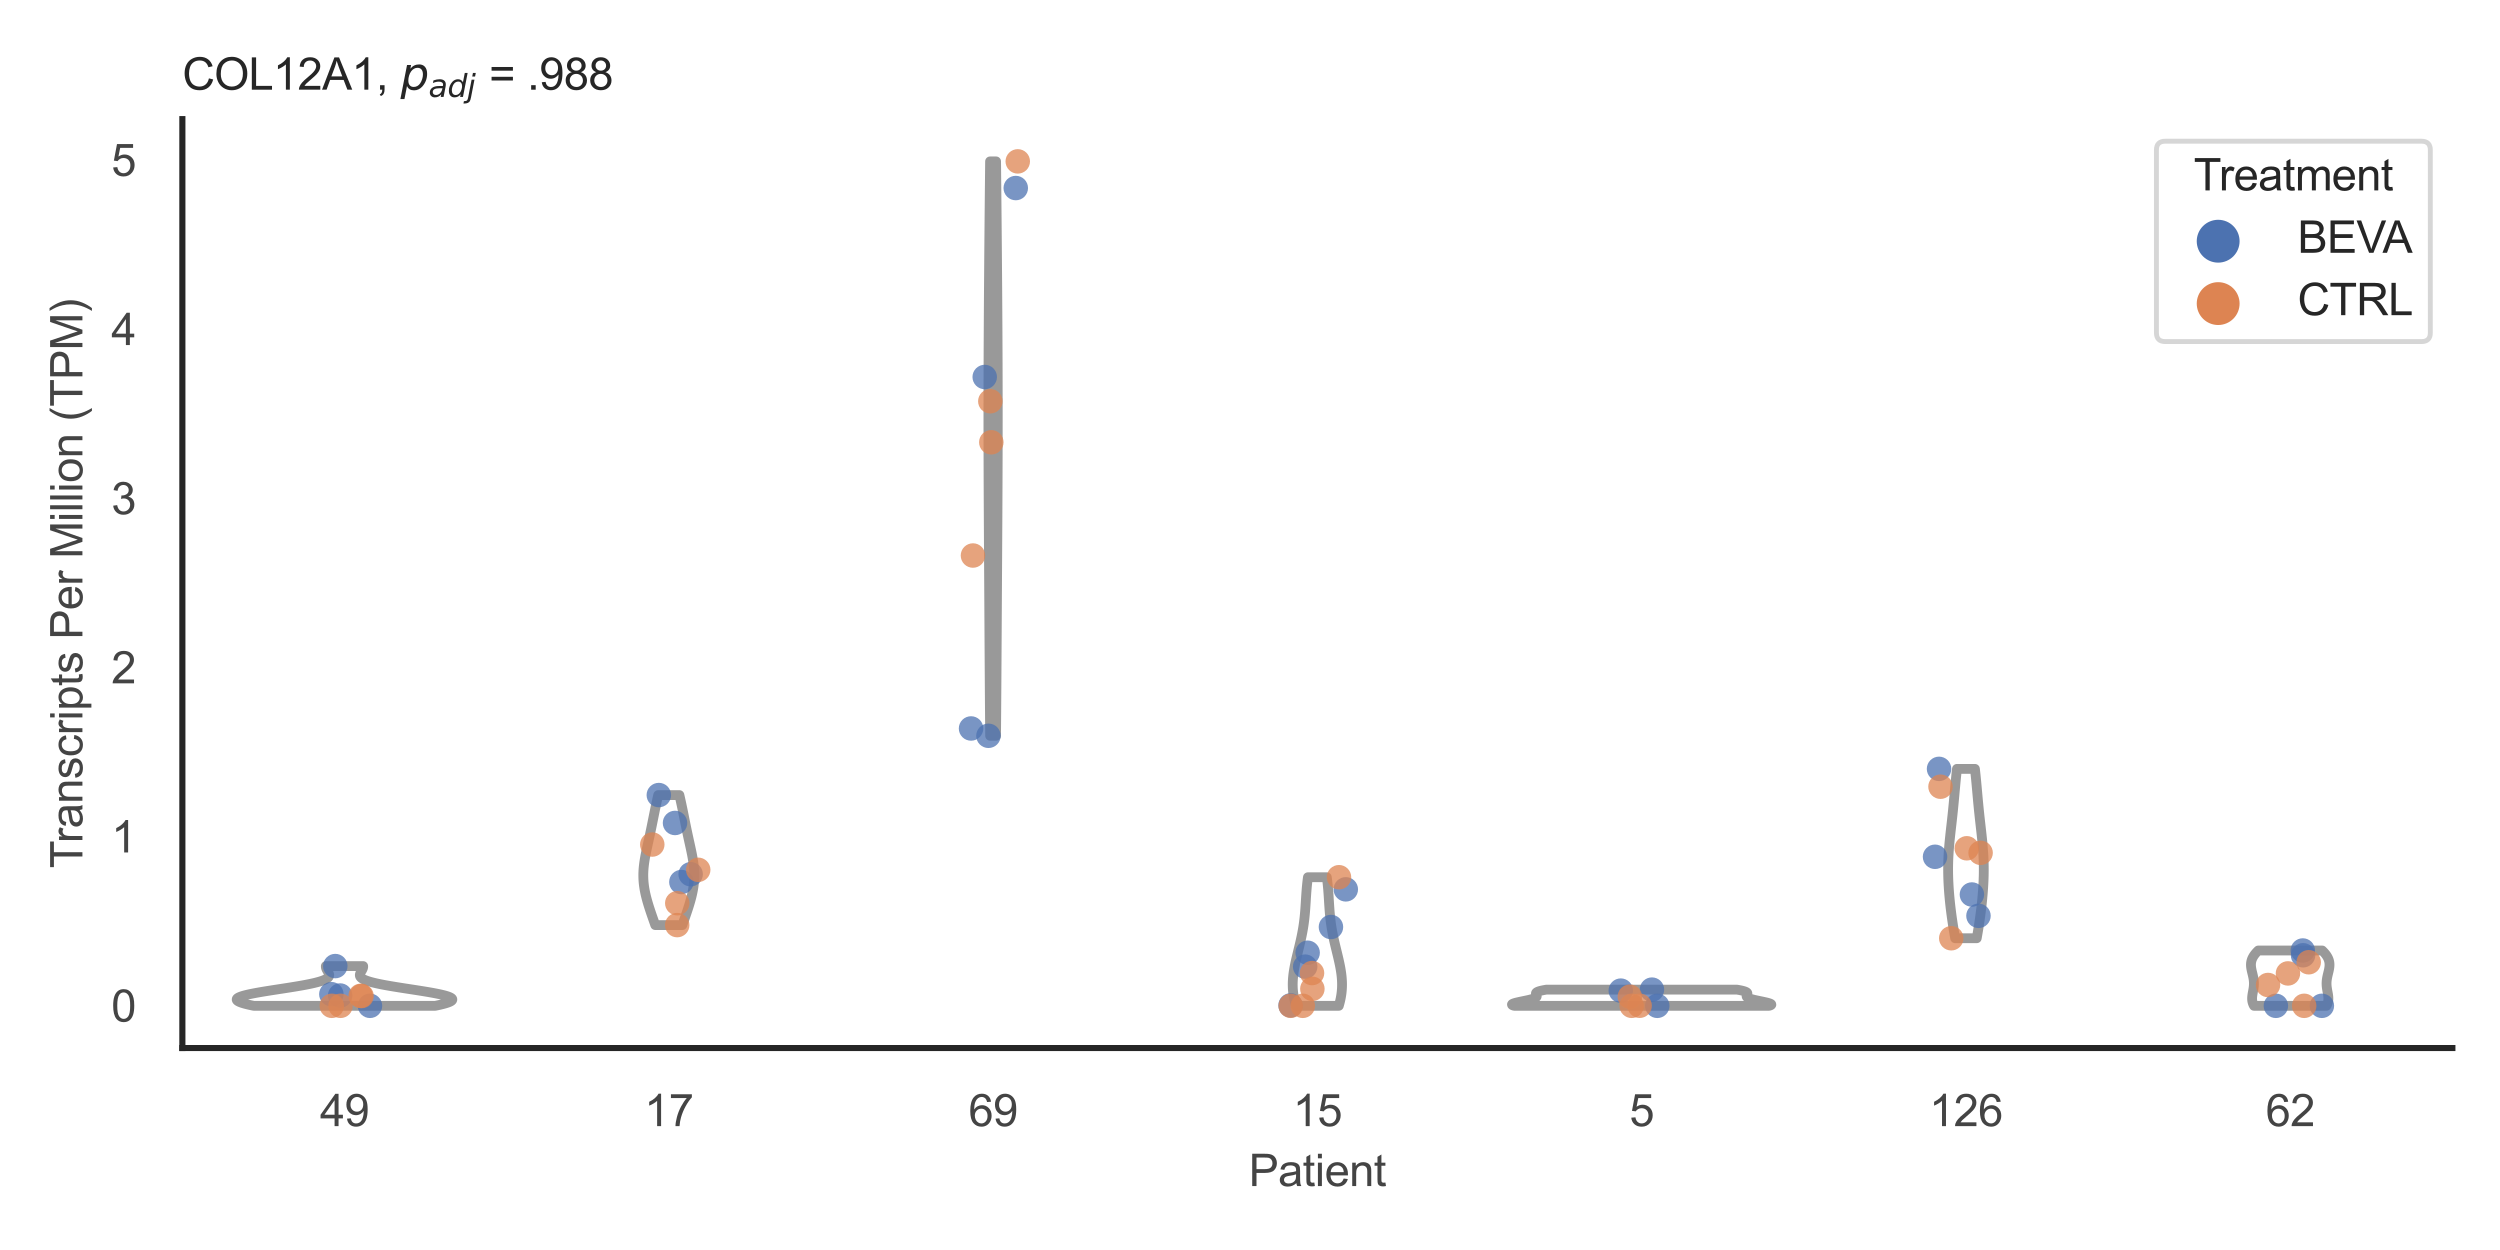 <?xml version="1.0" encoding="utf-8" standalone="no"?>
<!DOCTYPE svg PUBLIC "-//W3C//DTD SVG 1.1//EN"
  "http://www.w3.org/Graphics/SVG/1.1/DTD/svg11.dtd">
<svg xmlns:xlink="http://www.w3.org/1999/xlink" width="510.236pt" height="255.118pt" viewBox="0 0 510.236 255.118" xmlns="http://www.w3.org/2000/svg" version="1.1">
 <defs>
  <style type="text/css">*{stroke-linejoin: round; stroke-linecap: butt}</style>
 </defs>
 <g id="figure_1">
  <g id="patch_1">
   <path d="M 0 255.118 
L 510.236 255.118 
L 510.236 0 
L 0 0 
z
" style="fill: #ffffff"/>
  </g>
  <g id="axes_1">
   <g id="patch_2">
    <path d="M 37.22 213.898 
L 500.516 213.898 
L 500.516 24.32 
L 37.22 24.32 
z
" style="fill: #ffffff"/>
   </g>
   <g id="matplotlib.axis_1">
    <g id="xtick_1">
     <g id="text_1">
      <!-- 49 -->
      <g style="fill: #444444" transform="translate(65.308 229.84)scale(0.09 -0.09)">
       <defs>
        <path id="ArialMT-34" d="M 2069 0 
L 2069 1097 
L 81 1097 
L 81 1613 
L 2172 4581 
L 2631 4581 
L 2631 1613 
L 3250 1613 
L 3250 1097 
L 2631 1097 
L 2631 0 
L 2069 0 
z
M 2069 1613 
L 2069 3678 
L 634 1613 
L 2069 1613 
z
" transform="scale(0.016)"/>
        <path id="ArialMT-39" d="M 350 1059 
L 891 1109 
Q 959 728 1153 556 
Q 1347 384 1650 384 
Q 1909 384 2104 503 
Q 2300 622 2425 820 
Q 2550 1019 2634 1356 
Q 2719 1694 2719 2044 
Q 2719 2081 2716 2156 
Q 2547 1888 2255 1720 
Q 1963 1553 1622 1553 
Q 1053 1553 659 1965 
Q 266 2378 266 3053 
Q 266 3750 677 4175 
Q 1088 4600 1706 4600 
Q 2153 4600 2523 4359 
Q 2894 4119 3086 3673 
Q 3278 3228 3278 2384 
Q 3278 1506 3087 986 
Q 2897 466 2520 194 
Q 2144 -78 1638 -78 
Q 1100 -78 759 220 
Q 419 519 350 1059 
z
M 2653 3081 
Q 2653 3566 2395 3850 
Q 2138 4134 1775 4134 
Q 1400 4134 1122 3828 
Q 844 3522 844 3034 
Q 844 2597 1108 2323 
Q 1372 2050 1759 2050 
Q 2150 2050 2401 2323 
Q 2653 2597 2653 3081 
z
" transform="scale(0.016)"/>
       </defs>
       <use xlink:href="#ArialMT-34"/>
       <use xlink:href="#ArialMT-39" x="55.615"/>
      </g>
     </g>
    </g>
    <g id="xtick_2">
     <g id="text_2">
      <!-- 17 -->
      <g style="fill: #444444" transform="translate(131.493 229.84)scale(0.09 -0.09)">
       <defs>
        <path id="ArialMT-31" d="M 2384 0 
L 1822 0 
L 1822 3584 
Q 1619 3391 1289 3197 
Q 959 3003 697 2906 
L 697 3450 
Q 1169 3672 1522 3987 
Q 1875 4303 2022 4600 
L 2384 4600 
L 2384 0 
z
" transform="scale(0.016)"/>
        <path id="ArialMT-37" d="M 303 3981 
L 303 4522 
L 3269 4522 
L 3269 4084 
Q 2831 3619 2401 2847 
Q 1972 2075 1738 1259 
Q 1569 684 1522 0 
L 944 0 
Q 953 541 1156 1306 
Q 1359 2072 1739 2783 
Q 2119 3494 2547 3981 
L 303 3981 
z
" transform="scale(0.016)"/>
       </defs>
       <use xlink:href="#ArialMT-31"/>
       <use xlink:href="#ArialMT-37" x="55.615"/>
      </g>
     </g>
    </g>
    <g id="xtick_3">
     <g id="text_3">
      <!-- 69 -->
      <g style="fill: #444444" transform="translate(197.678 229.84)scale(0.09 -0.09)">
       <defs>
        <path id="ArialMT-36" d="M 3184 3459 
L 2625 3416 
Q 2550 3747 2413 3897 
Q 2184 4138 1850 4138 
Q 1581 4138 1378 3988 
Q 1113 3794 959 3422 
Q 806 3050 800 2363 
Q 1003 2672 1297 2822 
Q 1591 2972 1913 2972 
Q 2475 2972 2870 2558 
Q 3266 2144 3266 1488 
Q 3266 1056 3080 686 
Q 2894 316 2569 119 
Q 2244 -78 1831 -78 
Q 1128 -78 684 439 
Q 241 956 241 2144 
Q 241 3472 731 4075 
Q 1159 4600 1884 4600 
Q 2425 4600 2770 4297 
Q 3116 3994 3184 3459 
z
M 888 1484 
Q 888 1194 1011 928 
Q 1134 663 1356 523 
Q 1578 384 1822 384 
Q 2178 384 2434 671 
Q 2691 959 2691 1453 
Q 2691 1928 2437 2201 
Q 2184 2475 1800 2475 
Q 1419 2475 1153 2201 
Q 888 1928 888 1484 
z
" transform="scale(0.016)"/>
       </defs>
       <use xlink:href="#ArialMT-36"/>
       <use xlink:href="#ArialMT-39" x="55.615"/>
      </g>
     </g>
    </g>
    <g id="xtick_4">
     <g id="text_4">
      <!-- 15 -->
      <g style="fill: #444444" transform="translate(263.863 229.84)scale(0.09 -0.09)">
       <defs>
        <path id="ArialMT-35" d="M 266 1200 
L 856 1250 
Q 922 819 1161 601 
Q 1400 384 1738 384 
Q 2144 384 2425 690 
Q 2706 997 2706 1503 
Q 2706 1984 2436 2262 
Q 2166 2541 1728 2541 
Q 1456 2541 1237 2417 
Q 1019 2294 894 2097 
L 366 2166 
L 809 4519 
L 3088 4519 
L 3088 3981 
L 1259 3981 
L 1013 2750 
Q 1425 3038 1878 3038 
Q 2478 3038 2890 2622 
Q 3303 2206 3303 1553 
Q 3303 931 2941 478 
Q 2500 -78 1738 -78 
Q 1113 -78 717 272 
Q 322 622 266 1200 
z
" transform="scale(0.016)"/>
       </defs>
       <use xlink:href="#ArialMT-31"/>
       <use xlink:href="#ArialMT-35" x="55.615"/>
      </g>
     </g>
    </g>
    <g id="xtick_5">
     <g id="text_5">
      <!-- 5 -->
      <g style="fill: #444444" transform="translate(332.551 229.84)scale(0.09 -0.09)">
       <use xlink:href="#ArialMT-35"/>
      </g>
     </g>
    </g>
    <g id="xtick_6">
     <g id="text_6">
      <!-- 126 -->
      <g style="fill: #444444" transform="translate(393.731 229.84)scale(0.09 -0.09)">
       <defs>
        <path id="ArialMT-32" d="M 3222 541 
L 3222 0 
L 194 0 
Q 188 203 259 391 
Q 375 700 629 1000 
Q 884 1300 1366 1694 
Q 2113 2306 2375 2664 
Q 2638 3022 2638 3341 
Q 2638 3675 2398 3904 
Q 2159 4134 1775 4134 
Q 1369 4134 1125 3890 
Q 881 3647 878 3216 
L 300 3275 
Q 359 3922 746 4261 
Q 1134 4600 1788 4600 
Q 2447 4600 2831 4234 
Q 3216 3869 3216 3328 
Q 3216 3053 3103 2787 
Q 2991 2522 2730 2228 
Q 2469 1934 1863 1422 
Q 1356 997 1212 845 
Q 1069 694 975 541 
L 3222 541 
z
" transform="scale(0.016)"/>
       </defs>
       <use xlink:href="#ArialMT-31"/>
       <use xlink:href="#ArialMT-32" x="55.615"/>
       <use xlink:href="#ArialMT-36" x="111.23"/>
      </g>
     </g>
    </g>
    <g id="xtick_7">
     <g id="text_7">
      <!-- 62 -->
      <g style="fill: #444444" transform="translate(462.419 229.84)scale(0.09 -0.09)">
       <use xlink:href="#ArialMT-36"/>
       <use xlink:href="#ArialMT-32" x="55.615"/>
      </g>
     </g>
    </g>
    <g id="text_8">
     <!-- Patient -->
     <g style="fill: #444444" transform="translate(254.859 242.071)scale(0.09 -0.09)">
      <defs>
       <path id="ArialMT-50" d="M 494 0 
L 494 4581 
L 2222 4581 
Q 2678 4581 2919 4538 
Q 3256 4481 3484 4323 
Q 3713 4166 3852 3881 
Q 3991 3597 3991 3256 
Q 3991 2672 3619 2267 
Q 3247 1863 2275 1863 
L 1100 1863 
L 1100 0 
L 494 0 
z
M 1100 2403 
L 2284 2403 
Q 2872 2403 3119 2622 
Q 3366 2841 3366 3238 
Q 3366 3525 3220 3729 
Q 3075 3934 2838 4000 
Q 2684 4041 2272 4041 
L 1100 4041 
L 1100 2403 
z
" transform="scale(0.016)"/>
       <path id="ArialMT-61" d="M 2588 409 
Q 2275 144 1986 34 
Q 1697 -75 1366 -75 
Q 819 -75 525 192 
Q 231 459 231 875 
Q 231 1119 342 1320 
Q 453 1522 633 1644 
Q 813 1766 1038 1828 
Q 1203 1872 1538 1913 
Q 2219 1994 2541 2106 
Q 2544 2222 2544 2253 
Q 2544 2597 2384 2738 
Q 2169 2928 1744 2928 
Q 1347 2928 1158 2789 
Q 969 2650 878 2297 
L 328 2372 
Q 403 2725 575 2942 
Q 747 3159 1072 3276 
Q 1397 3394 1825 3394 
Q 2250 3394 2515 3294 
Q 2781 3194 2906 3042 
Q 3031 2891 3081 2659 
Q 3109 2516 3109 2141 
L 3109 1391 
Q 3109 606 3145 398 
Q 3181 191 3288 0 
L 2700 0 
Q 2613 175 2588 409 
z
M 2541 1666 
Q 2234 1541 1622 1453 
Q 1275 1403 1131 1340 
Q 988 1278 909 1158 
Q 831 1038 831 891 
Q 831 666 1001 516 
Q 1172 366 1500 366 
Q 1825 366 2078 508 
Q 2331 650 2450 897 
Q 2541 1088 2541 1459 
L 2541 1666 
z
" transform="scale(0.016)"/>
       <path id="ArialMT-74" d="M 1650 503 
L 1731 6 
Q 1494 -44 1306 -44 
Q 1000 -44 831 53 
Q 663 150 594 308 
Q 525 466 525 972 
L 525 2881 
L 113 2881 
L 113 3319 
L 525 3319 
L 525 4141 
L 1084 4478 
L 1084 3319 
L 1650 3319 
L 1650 2881 
L 1084 2881 
L 1084 941 
Q 1084 700 1114 631 
Q 1144 563 1211 522 
Q 1278 481 1403 481 
Q 1497 481 1650 503 
z
" transform="scale(0.016)"/>
       <path id="ArialMT-69" d="M 425 3934 
L 425 4581 
L 988 4581 
L 988 3934 
L 425 3934 
z
M 425 0 
L 425 3319 
L 988 3319 
L 988 0 
L 425 0 
z
" transform="scale(0.016)"/>
       <path id="ArialMT-65" d="M 2694 1069 
L 3275 997 
Q 3138 488 2766 206 
Q 2394 -75 1816 -75 
Q 1088 -75 661 373 
Q 234 822 234 1631 
Q 234 2469 665 2931 
Q 1097 3394 1784 3394 
Q 2450 3394 2872 2941 
Q 3294 2488 3294 1666 
Q 3294 1616 3291 1516 
L 816 1516 
Q 847 969 1125 678 
Q 1403 388 1819 388 
Q 2128 388 2347 550 
Q 2566 713 2694 1069 
z
M 847 1978 
L 2700 1978 
Q 2663 2397 2488 2606 
Q 2219 2931 1791 2931 
Q 1403 2931 1139 2672 
Q 875 2413 847 1978 
z
" transform="scale(0.016)"/>
       <path id="ArialMT-6e" d="M 422 0 
L 422 3319 
L 928 3319 
L 928 2847 
Q 1294 3394 1984 3394 
Q 2284 3394 2536 3286 
Q 2788 3178 2913 3003 
Q 3038 2828 3088 2588 
Q 3119 2431 3119 2041 
L 3119 0 
L 2556 0 
L 2556 2019 
Q 2556 2363 2490 2533 
Q 2425 2703 2258 2804 
Q 2091 2906 1866 2906 
Q 1506 2906 1245 2678 
Q 984 2450 984 1813 
L 984 0 
L 422 0 
z
" transform="scale(0.016)"/>
      </defs>
      <use xlink:href="#ArialMT-50"/>
      <use xlink:href="#ArialMT-61" x="66.699"/>
      <use xlink:href="#ArialMT-74" x="122.314"/>
      <use xlink:href="#ArialMT-69" x="150.098"/>
      <use xlink:href="#ArialMT-65" x="172.314"/>
      <use xlink:href="#ArialMT-6e" x="227.93"/>
      <use xlink:href="#ArialMT-74" x="283.545"/>
     </g>
    </g>
   </g>
   <g id="matplotlib.axis_2">
    <g id="ytick_1">
     <g id="text_9">
      <!-- 0 -->
      <g style="fill: #444444" transform="translate(22.715 208.502)scale(0.09 -0.09)">
       <defs>
        <path id="ArialMT-30" d="M 266 2259 
Q 266 3072 433 3567 
Q 600 4063 929 4331 
Q 1259 4600 1759 4600 
Q 2128 4600 2406 4451 
Q 2684 4303 2865 4023 
Q 3047 3744 3150 3342 
Q 3253 2941 3253 2259 
Q 3253 1453 3087 958 
Q 2922 463 2592 192 
Q 2263 -78 1759 -78 
Q 1097 -78 719 397 
Q 266 969 266 2259 
z
M 844 2259 
Q 844 1131 1108 757 
Q 1372 384 1759 384 
Q 2147 384 2411 759 
Q 2675 1134 2675 2259 
Q 2675 3391 2411 3762 
Q 2147 4134 1753 4134 
Q 1366 4134 1134 3806 
Q 844 3388 844 2259 
z
" transform="scale(0.016)"/>
       </defs>
       <use xlink:href="#ArialMT-30"/>
      </g>
     </g>
    </g>
    <g id="ytick_2">
     <g id="text_10">
      <!-- 1 -->
      <g style="fill: #444444" transform="translate(22.715 173.983)scale(0.09 -0.09)">
       <use xlink:href="#ArialMT-31"/>
      </g>
     </g>
    </g>
    <g id="ytick_3">
     <g id="text_11">
      <!-- 2 -->
      <g style="fill: #444444" transform="translate(22.715 139.463)scale(0.09 -0.09)">
       <use xlink:href="#ArialMT-32"/>
      </g>
     </g>
    </g>
    <g id="ytick_4">
     <g id="text_12">
      <!-- 3 -->
      <g style="fill: #444444" transform="translate(22.715 104.944)scale(0.09 -0.09)">
       <defs>
        <path id="ArialMT-33" d="M 269 1209 
L 831 1284 
Q 928 806 1161 595 
Q 1394 384 1728 384 
Q 2125 384 2398 659 
Q 2672 934 2672 1341 
Q 2672 1728 2419 1979 
Q 2166 2231 1775 2231 
Q 1616 2231 1378 2169 
L 1441 2663 
Q 1497 2656 1531 2656 
Q 1891 2656 2178 2843 
Q 2466 3031 2466 3422 
Q 2466 3731 2256 3934 
Q 2047 4138 1716 4138 
Q 1388 4138 1169 3931 
Q 950 3725 888 3313 
L 325 3413 
Q 428 3978 793 4289 
Q 1159 4600 1703 4600 
Q 2078 4600 2393 4439 
Q 2709 4278 2876 4000 
Q 3044 3722 3044 3409 
Q 3044 3113 2884 2869 
Q 2725 2625 2413 2481 
Q 2819 2388 3044 2092 
Q 3269 1797 3269 1353 
Q 3269 753 2831 336 
Q 2394 -81 1725 -81 
Q 1122 -81 723 278 
Q 325 638 269 1209 
z
" transform="scale(0.016)"/>
       </defs>
       <use xlink:href="#ArialMT-33"/>
      </g>
     </g>
    </g>
    <g id="ytick_5">
     <g id="text_13">
      <!-- 4 -->
      <g style="fill: #444444" transform="translate(22.715 70.425)scale(0.09 -0.09)">
       <use xlink:href="#ArialMT-34"/>
      </g>
     </g>
    </g>
    <g id="ytick_6">
     <g id="text_14">
      <!-- 5 -->
      <g style="fill: #444444" transform="translate(22.715 35.906)scale(0.09 -0.09)">
       <use xlink:href="#ArialMT-35"/>
      </g>
     </g>
    </g>
    <g id="text_15">
     <!-- Transcripts Per Million (TPM) -->
     <g style="fill: #444444" transform="translate(16.821 177.194)rotate(-90)scale(0.09 -0.09)">
      <defs>
       <path id="ArialMT-54" d="M 1659 0 
L 1659 4041 
L 150 4041 
L 150 4581 
L 3781 4581 
L 3781 4041 
L 2266 4041 
L 2266 0 
L 1659 0 
z
" transform="scale(0.016)"/>
       <path id="ArialMT-72" d="M 416 0 
L 416 3319 
L 922 3319 
L 922 2816 
Q 1116 3169 1280 3281 
Q 1444 3394 1641 3394 
Q 1925 3394 2219 3213 
L 2025 2691 
Q 1819 2813 1613 2813 
Q 1428 2813 1281 2702 
Q 1134 2591 1072 2394 
Q 978 2094 978 1738 
L 978 0 
L 416 0 
z
" transform="scale(0.016)"/>
       <path id="ArialMT-73" d="M 197 991 
L 753 1078 
Q 800 744 1014 566 
Q 1228 388 1613 388 
Q 2000 388 2187 545 
Q 2375 703 2375 916 
Q 2375 1106 2209 1216 
Q 2094 1291 1634 1406 
Q 1016 1563 777 1677 
Q 538 1791 414 1992 
Q 291 2194 291 2438 
Q 291 2659 392 2848 
Q 494 3038 669 3163 
Q 800 3259 1026 3326 
Q 1253 3394 1513 3394 
Q 1903 3394 2198 3281 
Q 2494 3169 2634 2976 
Q 2775 2784 2828 2463 
L 2278 2388 
Q 2241 2644 2061 2787 
Q 1881 2931 1553 2931 
Q 1166 2931 1000 2803 
Q 834 2675 834 2503 
Q 834 2394 903 2306 
Q 972 2216 1119 2156 
Q 1203 2125 1616 2013 
Q 2213 1853 2448 1751 
Q 2684 1650 2818 1456 
Q 2953 1263 2953 975 
Q 2953 694 2789 445 
Q 2625 197 2315 61 
Q 2006 -75 1616 -75 
Q 969 -75 630 194 
Q 291 463 197 991 
z
" transform="scale(0.016)"/>
       <path id="ArialMT-63" d="M 2588 1216 
L 3141 1144 
Q 3050 572 2676 248 
Q 2303 -75 1759 -75 
Q 1078 -75 664 370 
Q 250 816 250 1647 
Q 250 2184 428 2587 
Q 606 2991 970 3192 
Q 1334 3394 1763 3394 
Q 2303 3394 2647 3120 
Q 2991 2847 3088 2344 
L 2541 2259 
Q 2463 2594 2264 2762 
Q 2066 2931 1784 2931 
Q 1359 2931 1093 2626 
Q 828 2322 828 1663 
Q 828 994 1084 691 
Q 1341 388 1753 388 
Q 2084 388 2306 591 
Q 2528 794 2588 1216 
z
" transform="scale(0.016)"/>
       <path id="ArialMT-70" d="M 422 -1272 
L 422 3319 
L 934 3319 
L 934 2888 
Q 1116 3141 1344 3267 
Q 1572 3394 1897 3394 
Q 2322 3394 2647 3175 
Q 2972 2956 3137 2557 
Q 3303 2159 3303 1684 
Q 3303 1175 3120 767 
Q 2938 359 2589 142 
Q 2241 -75 1856 -75 
Q 1575 -75 1351 44 
Q 1128 163 984 344 
L 984 -1272 
L 422 -1272 
z
M 931 1641 
Q 931 1000 1190 694 
Q 1450 388 1819 388 
Q 2194 388 2461 705 
Q 2728 1022 2728 1688 
Q 2728 2322 2467 2637 
Q 2206 2953 1844 2953 
Q 1484 2953 1207 2617 
Q 931 2281 931 1641 
z
" transform="scale(0.016)"/>
       <path id="ArialMT-20" transform="scale(0.016)"/>
       <path id="ArialMT-4d" d="M 475 0 
L 475 4581 
L 1388 4581 
L 2472 1338 
Q 2622 884 2691 659 
Q 2769 909 2934 1394 
L 4031 4581 
L 4847 4581 
L 4847 0 
L 4263 0 
L 4263 3834 
L 2931 0 
L 2384 0 
L 1059 3900 
L 1059 0 
L 475 0 
z
" transform="scale(0.016)"/>
       <path id="ArialMT-6c" d="M 409 0 
L 409 4581 
L 972 4581 
L 972 0 
L 409 0 
z
" transform="scale(0.016)"/>
       <path id="ArialMT-6f" d="M 213 1659 
Q 213 2581 725 3025 
Q 1153 3394 1769 3394 
Q 2453 3394 2887 2945 
Q 3322 2497 3322 1706 
Q 3322 1066 3130 698 
Q 2938 331 2570 128 
Q 2203 -75 1769 -75 
Q 1072 -75 642 372 
Q 213 819 213 1659 
z
M 791 1659 
Q 791 1022 1069 705 
Q 1347 388 1769 388 
Q 2188 388 2466 706 
Q 2744 1025 2744 1678 
Q 2744 2294 2464 2611 
Q 2184 2928 1769 2928 
Q 1347 2928 1069 2612 
Q 791 2297 791 1659 
z
" transform="scale(0.016)"/>
       <path id="ArialMT-28" d="M 1497 -1347 
Q 1031 -759 709 28 
Q 388 816 388 1659 
Q 388 2403 628 3084 
Q 909 3875 1497 4659 
L 1900 4659 
Q 1522 4009 1400 3731 
Q 1209 3300 1100 2831 
Q 966 2247 966 1656 
Q 966 153 1900 -1347 
L 1497 -1347 
z
" transform="scale(0.016)"/>
       <path id="ArialMT-29" d="M 791 -1347 
L 388 -1347 
Q 1322 153 1322 1656 
Q 1322 2244 1188 2822 
Q 1081 3291 891 3722 
Q 769 4003 388 4659 
L 791 4659 
Q 1378 3875 1659 3084 
Q 1900 2403 1900 1659 
Q 1900 816 1576 28 
Q 1253 -759 791 -1347 
z
" transform="scale(0.016)"/>
      </defs>
      <use xlink:href="#ArialMT-54"/>
      <use xlink:href="#ArialMT-72" x="57.334"/>
      <use xlink:href="#ArialMT-61" x="90.635"/>
      <use xlink:href="#ArialMT-6e" x="146.25"/>
      <use xlink:href="#ArialMT-73" x="201.865"/>
      <use xlink:href="#ArialMT-63" x="251.865"/>
      <use xlink:href="#ArialMT-72" x="301.865"/>
      <use xlink:href="#ArialMT-69" x="335.166"/>
      <use xlink:href="#ArialMT-70" x="357.383"/>
      <use xlink:href="#ArialMT-74" x="412.998"/>
      <use xlink:href="#ArialMT-73" x="440.781"/>
      <use xlink:href="#ArialMT-20" x="490.781"/>
      <use xlink:href="#ArialMT-50" x="518.564"/>
      <use xlink:href="#ArialMT-65" x="585.264"/>
      <use xlink:href="#ArialMT-72" x="640.879"/>
      <use xlink:href="#ArialMT-20" x="674.18"/>
      <use xlink:href="#ArialMT-4d" x="701.963"/>
      <use xlink:href="#ArialMT-69" x="785.264"/>
      <use xlink:href="#ArialMT-6c" x="807.48"/>
      <use xlink:href="#ArialMT-6c" x="829.697"/>
      <use xlink:href="#ArialMT-69" x="851.914"/>
      <use xlink:href="#ArialMT-6f" x="874.131"/>
      <use xlink:href="#ArialMT-6e" x="929.746"/>
      <use xlink:href="#ArialMT-20" x="985.361"/>
      <use xlink:href="#ArialMT-28" x="1013.145"/>
      <use xlink:href="#ArialMT-54" x="1046.445"/>
      <use xlink:href="#ArialMT-50" x="1107.529"/>
      <use xlink:href="#ArialMT-4d" x="1174.229"/>
      <use xlink:href="#ArialMT-29" x="1257.529"/>
     </g>
    </g>
   </g>
   <g id="PolyCollection_1">
    <defs>
     <path id="m310b63f704" d="M 88.831 -49.837 
L 51.794 -49.837 
L 51.396 -49.919 
L 51.017 -50.001 
L 50.658 -50.083 
L 50.32 -50.165 
L 50.005 -50.247 
L 49.714 -50.329 
L 49.447 -50.411 
L 49.206 -50.492 
L 48.992 -50.574 
L 48.805 -50.656 
L 48.646 -50.738 
L 48.517 -50.82 
L 48.417 -50.902 
L 48.347 -50.984 
L 48.308 -51.066 
L 48.299 -51.148 
L 48.322 -51.23 
L 48.376 -51.312 
L 48.461 -51.393 
L 48.577 -51.475 
L 48.724 -51.557 
L 48.902 -51.639 
L 49.109 -51.721 
L 49.345 -51.803 
L 49.61 -51.885 
L 49.903 -51.967 
L 50.222 -52.049 
L 50.567 -52.131 
L 50.936 -52.213 
L 51.328 -52.294 
L 51.742 -52.376 
L 52.175 -52.458 
L 52.627 -52.54 
L 53.095 -52.622 
L 53.578 -52.704 
L 54.074 -52.786 
L 54.581 -52.868 
L 55.096 -52.95 
L 55.619 -53.032 
L 56.147 -53.113 
L 56.678 -53.195 
L 57.21 -53.277 
L 57.742 -53.359 
L 58.27 -53.441 
L 58.794 -53.523 
L 59.312 -53.605 
L 59.821 -53.687 
L 60.321 -53.769 
L 60.81 -53.851 
L 61.285 -53.933 
L 61.747 -54.014 
L 62.193 -54.096 
L 62.623 -54.178 
L 63.035 -54.26 
L 63.429 -54.342 
L 63.804 -54.424 
L 64.16 -54.506 
L 64.495 -54.588 
L 64.809 -54.67 
L 65.103 -54.752 
L 65.376 -54.834 
L 65.628 -54.915 
L 65.859 -54.997 
L 66.069 -55.079 
L 66.259 -55.161 
L 66.429 -55.243 
L 66.58 -55.325 
L 66.712 -55.407 
L 66.826 -55.489 
L 66.923 -55.571 
L 67.002 -55.653 
L 67.067 -55.735 
L 67.116 -55.816 
L 67.151 -55.898 
L 67.174 -55.98 
L 67.185 -56.062 
L 67.185 -56.144 
L 67.175 -56.226 
L 67.157 -56.308 
L 67.131 -56.39 
L 67.098 -56.472 
L 67.061 -56.554 
L 67.019 -56.636 
L 66.974 -56.717 
L 66.926 -56.799 
L 66.878 -56.881 
L 66.829 -56.963 
L 66.781 -57.045 
L 66.734 -57.127 
L 66.69 -57.209 
L 66.648 -57.291 
L 66.611 -57.373 
L 66.578 -57.455 
L 66.55 -57.536 
L 66.528 -57.618 
L 66.512 -57.7 
L 66.502 -57.782 
L 66.499 -57.864 
L 66.503 -57.946 
L 74.123 -57.946 
L 74.123 -57.946 
L 74.126 -57.864 
L 74.123 -57.782 
L 74.114 -57.7 
L 74.097 -57.618 
L 74.075 -57.536 
L 74.047 -57.455 
L 74.014 -57.373 
L 73.977 -57.291 
L 73.936 -57.209 
L 73.891 -57.127 
L 73.845 -57.045 
L 73.796 -56.963 
L 73.748 -56.881 
L 73.699 -56.799 
L 73.652 -56.717 
L 73.606 -56.636 
L 73.564 -56.554 
L 73.527 -56.472 
L 73.495 -56.39 
L 73.469 -56.308 
L 73.45 -56.226 
L 73.441 -56.144 
L 73.441 -56.062 
L 73.451 -55.98 
L 73.474 -55.898 
L 73.509 -55.816 
L 73.559 -55.735 
L 73.623 -55.653 
L 73.703 -55.571 
L 73.799 -55.489 
L 73.913 -55.407 
L 74.045 -55.325 
L 74.196 -55.243 
L 74.366 -55.161 
L 74.556 -55.079 
L 74.766 -54.997 
L 74.997 -54.915 
L 75.249 -54.834 
L 75.522 -54.752 
L 75.816 -54.67 
L 76.13 -54.588 
L 76.465 -54.506 
L 76.821 -54.424 
L 77.196 -54.342 
L 77.59 -54.26 
L 78.002 -54.178 
L 78.432 -54.096 
L 78.878 -54.014 
L 79.34 -53.933 
L 79.816 -53.851 
L 80.304 -53.769 
L 80.804 -53.687 
L 81.313 -53.605 
L 81.831 -53.523 
L 82.355 -53.441 
L 82.884 -53.359 
L 83.415 -53.277 
L 83.947 -53.195 
L 84.478 -53.113 
L 85.006 -53.032 
L 85.529 -52.95 
L 86.045 -52.868 
L 86.551 -52.786 
L 87.047 -52.704 
L 87.53 -52.622 
L 87.998 -52.54 
L 88.45 -52.458 
L 88.883 -52.376 
L 89.297 -52.294 
L 89.689 -52.213 
L 90.058 -52.131 
L 90.403 -52.049 
L 90.722 -51.967 
L 91.015 -51.885 
L 91.28 -51.803 
L 91.516 -51.721 
L 91.724 -51.639 
L 91.901 -51.557 
L 92.048 -51.475 
L 92.164 -51.393 
L 92.249 -51.312 
L 92.303 -51.23 
L 92.326 -51.148 
L 92.318 -51.066 
L 92.278 -50.984 
L 92.209 -50.902 
L 92.109 -50.82 
L 91.979 -50.738 
L 91.821 -50.656 
L 91.634 -50.574 
L 91.419 -50.492 
L 91.178 -50.411 
L 90.911 -50.329 
L 90.62 -50.247 
L 90.305 -50.165 
L 89.967 -50.083 
L 89.608 -50.001 
L 89.229 -49.919 
L 88.831 -49.837 
z
" style="stroke: #999999; stroke-width: 2"/>
    </defs>
    <g clip-path="url(#p8ba23fbab6)">
     <use xlink:href="#m310b63f704" x="0" y="255.118" style="fill: #ffffff; stroke: #999999; stroke-width: 2"/>
    </g>
   </g>
   <g id="PolyCollection_2">
    <defs>
     <path id="m02bd3d169f" d="M 139.262 -66.312 
L 133.734 -66.312 
L 133.64 -66.58 
L 133.546 -66.848 
L 133.452 -67.116 
L 133.358 -67.384 
L 133.264 -67.652 
L 133.17 -67.92 
L 133.077 -68.188 
L 132.985 -68.456 
L 132.893 -68.724 
L 132.802 -68.992 
L 132.713 -69.26 
L 132.624 -69.528 
L 132.537 -69.796 
L 132.451 -70.065 
L 132.367 -70.333 
L 132.285 -70.601 
L 132.205 -70.869 
L 132.128 -71.137 
L 132.052 -71.405 
L 131.98 -71.673 
L 131.91 -71.941 
L 131.843 -72.209 
L 131.779 -72.477 
L 131.718 -72.745 
L 131.661 -73.013 
L 131.608 -73.281 
L 131.558 -73.549 
L 131.512 -73.817 
L 131.471 -74.085 
L 131.433 -74.353 
L 131.4 -74.621 
L 131.371 -74.89 
L 131.347 -75.158 
L 131.327 -75.426 
L 131.312 -75.694 
L 131.301 -75.962 
L 131.295 -76.23 
L 131.293 -76.498 
L 131.296 -76.766 
L 131.303 -77.034 
L 131.314 -77.302 
L 131.33 -77.57 
L 131.35 -77.838 
L 131.373 -78.106 
L 131.401 -78.374 
L 131.432 -78.642 
L 131.466 -78.91 
L 131.503 -79.178 
L 131.544 -79.447 
L 131.587 -79.715 
L 131.633 -79.983 
L 131.681 -80.251 
L 131.731 -80.519 
L 131.782 -80.787 
L 131.836 -81.055 
L 131.891 -81.323 
L 131.947 -81.591 
L 132.004 -81.859 
L 132.062 -82.127 
L 132.12 -82.395 
L 132.179 -82.663 
L 132.238 -82.931 
L 132.297 -83.199 
L 132.356 -83.467 
L 132.415 -83.735 
L 132.474 -84.004 
L 132.533 -84.272 
L 132.591 -84.54 
L 132.649 -84.808 
L 132.706 -85.076 
L 132.763 -85.344 
L 132.819 -85.612 
L 132.875 -85.88 
L 132.931 -86.148 
L 132.986 -86.416 
L 133.041 -86.684 
L 133.095 -86.952 
L 133.149 -87.22 
L 133.203 -87.488 
L 133.257 -87.756 
L 133.311 -88.024 
L 133.365 -88.292 
L 133.419 -88.56 
L 133.473 -88.829 
L 133.527 -89.097 
L 133.581 -89.365 
L 133.636 -89.633 
L 133.691 -89.901 
L 133.747 -90.169 
L 133.803 -90.437 
L 133.86 -90.705 
L 133.917 -90.973 
L 133.975 -91.241 
L 134.033 -91.509 
L 134.092 -91.777 
L 134.151 -92.045 
L 134.212 -92.313 
L 134.272 -92.581 
L 134.333 -92.849 
L 138.662 -92.849 
L 138.662 -92.849 
L 138.723 -92.581 
L 138.784 -92.313 
L 138.844 -92.045 
L 138.904 -91.777 
L 138.963 -91.509 
L 139.021 -91.241 
L 139.079 -90.973 
L 139.136 -90.705 
L 139.192 -90.437 
L 139.249 -90.169 
L 139.304 -89.901 
L 139.359 -89.633 
L 139.414 -89.365 
L 139.469 -89.097 
L 139.523 -88.829 
L 139.577 -88.56 
L 139.631 -88.292 
L 139.684 -88.024 
L 139.738 -87.756 
L 139.792 -87.488 
L 139.846 -87.22 
L 139.9 -86.952 
L 139.955 -86.684 
L 140.01 -86.416 
L 140.065 -86.148 
L 140.12 -85.88 
L 140.176 -85.612 
L 140.233 -85.344 
L 140.29 -85.076 
L 140.347 -84.808 
L 140.405 -84.54 
L 140.463 -84.272 
L 140.522 -84.004 
L 140.58 -83.735 
L 140.639 -83.467 
L 140.699 -83.199 
L 140.758 -82.931 
L 140.817 -82.663 
L 140.876 -82.395 
L 140.934 -82.127 
L 140.992 -81.859 
L 141.049 -81.591 
L 141.105 -81.323 
L 141.16 -81.055 
L 141.213 -80.787 
L 141.265 -80.519 
L 141.315 -80.251 
L 141.363 -79.983 
L 141.409 -79.715 
L 141.452 -79.447 
L 141.492 -79.178 
L 141.53 -78.91 
L 141.564 -78.642 
L 141.595 -78.374 
L 141.622 -78.106 
L 141.646 -77.838 
L 141.665 -77.57 
L 141.681 -77.302 
L 141.693 -77.034 
L 141.7 -76.766 
L 141.702 -76.498 
L 141.701 -76.23 
L 141.695 -75.962 
L 141.684 -75.694 
L 141.669 -75.426 
L 141.649 -75.158 
L 141.624 -74.89 
L 141.596 -74.621 
L 141.562 -74.353 
L 141.525 -74.085 
L 141.483 -73.817 
L 141.438 -73.549 
L 141.388 -73.281 
L 141.334 -73.013 
L 141.277 -72.745 
L 141.217 -72.477 
L 141.153 -72.209 
L 141.086 -71.941 
L 141.016 -71.673 
L 140.943 -71.405 
L 140.868 -71.137 
L 140.79 -70.869 
L 140.71 -70.601 
L 140.628 -70.333 
L 140.544 -70.065 
L 140.459 -69.796 
L 140.371 -69.528 
L 140.283 -69.26 
L 140.193 -68.992 
L 140.102 -68.724 
L 140.011 -68.456 
L 139.918 -68.188 
L 139.825 -67.92 
L 139.732 -67.652 
L 139.638 -67.384 
L 139.544 -67.116 
L 139.45 -66.848 
L 139.356 -66.58 
L 139.262 -66.312 
z
" style="stroke: #999999; stroke-width: 2"/>
    </defs>
    <g clip-path="url(#p8ba23fbab6)">
     <use xlink:href="#m02bd3d169f" x="0" y="255.118" style="fill: #ffffff; stroke: #999999; stroke-width: 2"/>
    </g>
   </g>
   <g id="PolyCollection_3">
    <defs>
     <path id="ma58c957091" d="M 203.289 -104.949 
L 202.077 -104.949 
L 202.067 -106.133 
L 202.057 -107.317 
L 202.047 -108.501 
L 202.038 -109.685 
L 202.029 -110.869 
L 202.02 -112.054 
L 202.011 -113.238 
L 202.003 -114.422 
L 201.995 -115.606 
L 201.987 -116.79 
L 201.979 -117.974 
L 201.972 -119.159 
L 201.964 -120.343 
L 201.957 -121.527 
L 201.95 -122.711 
L 201.942 -123.895 
L 201.935 -125.079 
L 201.928 -126.264 
L 201.921 -127.448 
L 201.914 -128.632 
L 201.907 -129.816 
L 201.901 -131 
L 201.894 -132.184 
L 201.887 -133.369 
L 201.88 -134.553 
L 201.873 -135.737 
L 201.866 -136.921 
L 201.859 -138.105 
L 201.852 -139.289 
L 201.845 -140.474 
L 201.838 -141.658 
L 201.831 -142.842 
L 201.824 -144.026 
L 201.817 -145.21 
L 201.81 -146.394 
L 201.804 -147.579 
L 201.797 -148.763 
L 201.791 -149.947 
L 201.785 -151.131 
L 201.779 -152.315 
L 201.773 -153.499 
L 201.768 -154.684 
L 201.762 -155.868 
L 201.757 -157.052 
L 201.753 -158.236 
L 201.749 -159.42 
L 201.745 -160.604 
L 201.741 -161.789 
L 201.738 -162.973 
L 201.735 -164.157 
L 201.733 -165.341 
L 201.732 -166.525 
L 201.73 -167.709 
L 201.729 -168.894 
L 201.729 -170.078 
L 201.729 -171.262 
L 201.73 -172.446 
L 201.731 -173.63 
L 201.732 -174.814 
L 201.734 -175.998 
L 201.737 -177.183 
L 201.74 -178.367 
L 201.743 -179.551 
L 201.747 -180.735 
L 201.752 -181.919 
L 201.756 -183.103 
L 201.761 -184.288 
L 201.767 -185.472 
L 201.773 -186.656 
L 201.779 -187.84 
L 201.786 -189.024 
L 201.792 -190.208 
L 201.8 -191.393 
L 201.807 -192.577 
L 201.815 -193.761 
L 201.823 -194.945 
L 201.831 -196.129 
L 201.84 -197.313 
L 201.849 -198.498 
L 201.858 -199.682 
L 201.867 -200.866 
L 201.876 -202.05 
L 201.886 -203.234 
L 201.896 -204.418 
L 201.906 -205.603 
L 201.916 -206.787 
L 201.927 -207.971 
L 201.937 -209.155 
L 201.948 -210.339 
L 201.959 -211.523 
L 201.971 -212.708 
L 201.982 -213.892 
L 201.994 -215.076 
L 202.006 -216.26 
L 202.018 -217.444 
L 202.031 -218.628 
L 202.043 -219.813 
L 202.056 -220.997 
L 202.069 -222.181 
L 203.297 -222.181 
L 203.297 -222.181 
L 203.31 -220.997 
L 203.323 -219.813 
L 203.335 -218.628 
L 203.348 -217.444 
L 203.36 -216.26 
L 203.372 -215.076 
L 203.384 -213.892 
L 203.395 -212.708 
L 203.406 -211.523 
L 203.418 -210.339 
L 203.428 -209.155 
L 203.439 -207.971 
L 203.45 -206.787 
L 203.46 -205.603 
L 203.47 -204.418 
L 203.48 -203.234 
L 203.49 -202.05 
L 203.499 -200.866 
L 203.508 -199.682 
L 203.517 -198.498 
L 203.526 -197.313 
L 203.535 -196.129 
L 203.543 -194.945 
L 203.551 -193.761 
L 203.559 -192.577 
L 203.566 -191.393 
L 203.573 -190.208 
L 203.58 -189.024 
L 203.587 -187.84 
L 203.593 -186.656 
L 203.599 -185.472 
L 203.604 -184.288 
L 203.61 -183.103 
L 203.614 -181.919 
L 203.619 -180.735 
L 203.622 -179.551 
L 203.626 -178.367 
L 203.629 -177.183 
L 203.631 -175.998 
L 203.633 -174.814 
L 203.635 -173.63 
L 203.636 -172.446 
L 203.637 -171.262 
L 203.637 -170.078 
L 203.637 -168.894 
L 203.636 -167.709 
L 203.634 -166.525 
L 203.633 -165.341 
L 203.63 -164.157 
L 203.628 -162.973 
L 203.625 -161.789 
L 203.621 -160.604 
L 203.617 -159.42 
L 203.613 -158.236 
L 203.608 -157.052 
L 203.603 -155.868 
L 203.598 -154.684 
L 203.593 -153.499 
L 203.587 -152.315 
L 203.581 -151.131 
L 203.575 -149.947 
L 203.569 -148.763 
L 203.562 -147.579 
L 203.555 -146.394 
L 203.549 -145.21 
L 203.542 -144.026 
L 203.535 -142.842 
L 203.528 -141.658 
L 203.521 -140.474 
L 203.514 -139.289 
L 203.507 -138.105 
L 203.5 -136.921 
L 203.493 -135.737 
L 203.486 -134.553 
L 203.479 -133.369 
L 203.472 -132.184 
L 203.465 -131 
L 203.458 -129.816 
L 203.451 -128.632 
L 203.445 -127.448 
L 203.438 -126.264 
L 203.431 -125.079 
L 203.423 -123.895 
L 203.416 -122.711 
L 203.409 -121.527 
L 203.402 -120.343 
L 203.394 -119.159 
L 203.387 -117.974 
L 203.379 -116.79 
L 203.371 -115.606 
L 203.363 -114.422 
L 203.354 -113.238 
L 203.346 -112.054 
L 203.337 -110.869 
L 203.328 -109.685 
L 203.319 -108.501 
L 203.309 -107.317 
L 203.299 -106.133 
L 203.289 -104.949 
z
" style="stroke: #999999; stroke-width: 2"/>
    </defs>
    <g clip-path="url(#p8ba23fbab6)">
     <use xlink:href="#ma58c957091" x="0" y="255.118" style="fill: #ffffff; stroke: #999999; stroke-width: 2"/>
    </g>
   </g>
   <g id="PolyCollection_4">
    <defs>
     <path id="m80cc884121" d="M 273.243 -49.837 
L 264.493 -49.837 
L 264.417 -50.102 
L 264.344 -50.367 
L 264.276 -50.632 
L 264.213 -50.898 
L 264.154 -51.163 
L 264.1 -51.428 
L 264.051 -51.693 
L 264.007 -51.958 
L 263.968 -52.223 
L 263.934 -52.488 
L 263.905 -52.753 
L 263.881 -53.018 
L 263.862 -53.283 
L 263.849 -53.548 
L 263.84 -53.813 
L 263.836 -54.079 
L 263.836 -54.344 
L 263.842 -54.609 
L 263.851 -54.874 
L 263.866 -55.139 
L 263.884 -55.404 
L 263.907 -55.669 
L 263.933 -55.934 
L 263.963 -56.199 
L 263.997 -56.464 
L 264.034 -56.729 
L 264.075 -56.994 
L 264.118 -57.26 
L 264.165 -57.525 
L 264.213 -57.79 
L 264.265 -58.055 
L 264.318 -58.32 
L 264.374 -58.585 
L 264.431 -58.85 
L 264.49 -59.115 
L 264.551 -59.38 
L 264.612 -59.645 
L 264.675 -59.91 
L 264.738 -60.175 
L 264.803 -60.441 
L 264.867 -60.706 
L 264.932 -60.971 
L 264.997 -61.236 
L 265.061 -61.501 
L 265.126 -61.766 
L 265.19 -62.031 
L 265.253 -62.296 
L 265.315 -62.561 
L 265.377 -62.826 
L 265.438 -63.091 
L 265.497 -63.356 
L 265.555 -63.621 
L 265.612 -63.887 
L 265.667 -64.152 
L 265.72 -64.417 
L 265.772 -64.682 
L 265.822 -64.947 
L 265.87 -65.212 
L 265.917 -65.477 
L 265.961 -65.742 
L 266.003 -66.007 
L 266.044 -66.272 
L 266.082 -66.537 
L 266.119 -66.802 
L 266.153 -67.068 
L 266.186 -67.333 
L 266.217 -67.598 
L 266.246 -67.863 
L 266.274 -68.128 
L 266.3 -68.393 
L 266.324 -68.658 
L 266.347 -68.923 
L 266.369 -69.188 
L 266.389 -69.453 
L 266.409 -69.718 
L 266.427 -69.983 
L 266.445 -70.249 
L 266.462 -70.514 
L 266.479 -70.779 
L 266.496 -71.044 
L 266.512 -71.309 
L 266.529 -71.574 
L 266.545 -71.839 
L 266.563 -72.104 
L 266.58 -72.369 
L 266.598 -72.634 
L 266.617 -72.899 
L 266.637 -73.164 
L 266.658 -73.43 
L 266.68 -73.695 
L 266.703 -73.96 
L 266.727 -74.225 
L 266.753 -74.49 
L 266.78 -74.755 
L 266.809 -75.02 
L 266.839 -75.285 
L 266.871 -75.55 
L 266.905 -75.815 
L 266.94 -76.08 
L 270.796 -76.08 
L 270.796 -76.08 
L 270.831 -75.815 
L 270.865 -75.55 
L 270.897 -75.285 
L 270.927 -75.02 
L 270.956 -74.755 
L 270.983 -74.49 
L 271.009 -74.225 
L 271.033 -73.96 
L 271.057 -73.695 
L 271.079 -73.43 
L 271.099 -73.164 
L 271.119 -72.899 
L 271.138 -72.634 
L 271.156 -72.369 
L 271.174 -72.104 
L 271.191 -71.839 
L 271.207 -71.574 
L 271.224 -71.309 
L 271.24 -71.044 
L 271.257 -70.779 
L 271.274 -70.514 
L 271.291 -70.249 
L 271.309 -69.983 
L 271.328 -69.718 
L 271.347 -69.453 
L 271.368 -69.188 
L 271.389 -68.923 
L 271.412 -68.658 
L 271.437 -68.393 
L 271.462 -68.128 
L 271.49 -67.863 
L 271.519 -67.598 
L 271.55 -67.333 
L 271.583 -67.068 
L 271.617 -66.802 
L 271.654 -66.537 
L 271.692 -66.272 
L 271.733 -66.007 
L 271.775 -65.742 
L 271.82 -65.477 
L 271.866 -65.212 
L 271.914 -64.947 
L 271.964 -64.682 
L 272.016 -64.417 
L 272.069 -64.152 
L 272.125 -63.887 
L 272.181 -63.621 
L 272.239 -63.356 
L 272.299 -63.091 
L 272.359 -62.826 
L 272.421 -62.561 
L 272.483 -62.296 
L 272.547 -62.031 
L 272.611 -61.766 
L 272.675 -61.501 
L 272.74 -61.236 
L 272.804 -60.971 
L 272.869 -60.706 
L 272.934 -60.441 
L 272.998 -60.175 
L 273.061 -59.91 
L 273.124 -59.645 
L 273.186 -59.38 
L 273.246 -59.115 
L 273.305 -58.85 
L 273.362 -58.585 
L 273.418 -58.32 
L 273.471 -58.055 
L 273.523 -57.79 
L 273.572 -57.525 
L 273.618 -57.26 
L 273.661 -56.994 
L 273.702 -56.729 
L 273.739 -56.464 
L 273.773 -56.199 
L 273.803 -55.934 
L 273.83 -55.669 
L 273.852 -55.404 
L 273.871 -55.139 
L 273.885 -54.874 
L 273.895 -54.609 
L 273.9 -54.344 
L 273.901 -54.079 
L 273.896 -53.813 
L 273.888 -53.548 
L 273.874 -53.283 
L 273.855 -53.018 
L 273.831 -52.753 
L 273.802 -52.488 
L 273.768 -52.223 
L 273.729 -51.958 
L 273.685 -51.693 
L 273.636 -51.428 
L 273.582 -51.163 
L 273.524 -50.898 
L 273.46 -50.632 
L 273.392 -50.367 
L 273.32 -50.102 
L 273.243 -49.837 
z
" style="stroke: #999999; stroke-width: 2"/>
    </defs>
    <g clip-path="url(#p8ba23fbab6)">
     <use xlink:href="#m80cc884121" x="0" y="255.118" style="fill: #ffffff; stroke: #999999; stroke-width: 2"/>
    </g>
   </g>
   <g id="PolyCollection_5">
    <defs>
     <path id="m0e7205180f" d="M 361.068 -49.837 
L 309.039 -49.837 
L 308.925 -49.871 
L 308.827 -49.904 
L 308.746 -49.937 
L 308.681 -49.971 
L 308.633 -50.004 
L 308.6 -50.037 
L 308.582 -50.071 
L 308.579 -50.104 
L 308.591 -50.137 
L 308.617 -50.171 
L 308.656 -50.204 
L 308.708 -50.238 
L 308.772 -50.271 
L 308.848 -50.304 
L 308.935 -50.338 
L 309.032 -50.371 
L 309.139 -50.404 
L 309.254 -50.438 
L 309.378 -50.471 
L 309.508 -50.504 
L 309.646 -50.538 
L 309.789 -50.571 
L 309.936 -50.604 
L 310.088 -50.638 
L 310.244 -50.671 
L 310.402 -50.705 
L 310.562 -50.738 
L 310.723 -50.771 
L 310.884 -50.805 
L 311.045 -50.838 
L 311.205 -50.871 
L 311.363 -50.905 
L 311.519 -50.938 
L 311.672 -50.971 
L 311.822 -51.005 
L 311.968 -51.038 
L 312.109 -51.071 
L 312.246 -51.105 
L 312.377 -51.138 
L 312.503 -51.172 
L 312.622 -51.205 
L 312.736 -51.238 
L 312.842 -51.272 
L 312.942 -51.305 
L 313.036 -51.338 
L 313.122 -51.372 
L 313.201 -51.405 
L 313.273 -51.438 
L 313.338 -51.472 
L 313.397 -51.505 
L 313.448 -51.539 
L 313.493 -51.572 
L 313.531 -51.605 
L 313.563 -51.639 
L 313.588 -51.672 
L 313.608 -51.705 
L 313.623 -51.739 
L 313.633 -51.772 
L 313.637 -51.805 
L 313.638 -51.839 
L 313.635 -51.872 
L 313.628 -51.905 
L 313.619 -51.939 
L 313.607 -51.972 
L 313.593 -52.006 
L 313.578 -52.039 
L 313.562 -52.072 
L 313.546 -52.106 
L 313.53 -52.139 
L 313.515 -52.172 
L 313.501 -52.206 
L 313.49 -52.239 
L 313.481 -52.272 
L 313.475 -52.306 
L 313.473 -52.339 
L 313.475 -52.373 
L 313.481 -52.406 
L 313.493 -52.439 
L 313.511 -52.473 
L 313.534 -52.506 
L 313.565 -52.539 
L 313.602 -52.573 
L 313.647 -52.606 
L 313.7 -52.639 
L 313.761 -52.673 
L 313.831 -52.706 
L 313.909 -52.739 
L 313.997 -52.773 
L 314.094 -52.806 
L 314.201 -52.84 
L 314.318 -52.873 
L 314.444 -52.906 
L 314.581 -52.94 
L 314.727 -52.973 
L 314.884 -53.006 
L 315.051 -53.04 
L 315.228 -53.073 
L 315.416 -53.106 
L 315.613 -53.14 
L 354.494 -53.14 
L 354.494 -53.14 
L 354.691 -53.106 
L 354.878 -53.073 
L 355.055 -53.04 
L 355.222 -53.006 
L 355.379 -52.973 
L 355.526 -52.94 
L 355.662 -52.906 
L 355.789 -52.873 
L 355.905 -52.84 
L 356.012 -52.806 
L 356.109 -52.773 
L 356.197 -52.739 
L 356.276 -52.706 
L 356.345 -52.673 
L 356.406 -52.639 
L 356.459 -52.606 
L 356.504 -52.573 
L 356.542 -52.539 
L 356.572 -52.506 
L 356.596 -52.473 
L 356.614 -52.439 
L 356.625 -52.406 
L 356.632 -52.373 
L 356.634 -52.339 
L 356.632 -52.306 
L 356.626 -52.272 
L 356.617 -52.239 
L 356.605 -52.206 
L 356.592 -52.172 
L 356.577 -52.139 
L 356.561 -52.106 
L 356.545 -52.072 
L 356.529 -52.039 
L 356.514 -52.006 
L 356.5 -51.972 
L 356.488 -51.939 
L 356.478 -51.905 
L 356.472 -51.872 
L 356.469 -51.839 
L 356.469 -51.805 
L 356.474 -51.772 
L 356.484 -51.739 
L 356.498 -51.705 
L 356.518 -51.672 
L 356.544 -51.639 
L 356.576 -51.605 
L 356.614 -51.572 
L 356.659 -51.539 
L 356.71 -51.505 
L 356.768 -51.472 
L 356.833 -51.438 
L 356.905 -51.405 
L 356.985 -51.372 
L 357.071 -51.338 
L 357.164 -51.305 
L 357.264 -51.272 
L 357.371 -51.238 
L 357.484 -51.205 
L 357.604 -51.172 
L 357.729 -51.138 
L 357.861 -51.105 
L 357.997 -51.071 
L 358.138 -51.038 
L 358.284 -51.005 
L 358.434 -50.971 
L 358.587 -50.938 
L 358.743 -50.905 
L 358.902 -50.871 
L 359.062 -50.838 
L 359.223 -50.805 
L 359.384 -50.771 
L 359.545 -50.738 
L 359.705 -50.705 
L 359.863 -50.671 
L 360.018 -50.638 
L 360.17 -50.604 
L 360.318 -50.571 
L 360.461 -50.538 
L 360.598 -50.504 
L 360.729 -50.471 
L 360.852 -50.438 
L 360.968 -50.404 
L 361.074 -50.371 
L 361.172 -50.338 
L 361.258 -50.304 
L 361.334 -50.271 
L 361.399 -50.238 
L 361.451 -50.204 
L 361.49 -50.171 
L 361.516 -50.137 
L 361.527 -50.104 
L 361.525 -50.071 
L 361.507 -50.037 
L 361.474 -50.004 
L 361.425 -49.971 
L 361.361 -49.937 
L 361.28 -49.904 
L 361.182 -49.871 
L 361.068 -49.837 
z
" style="stroke: #999999; stroke-width: 2"/>
    </defs>
    <g clip-path="url(#p8ba23fbab6)">
     <use xlink:href="#m0e7205180f" x="0" y="255.118" style="fill: #ffffff; stroke: #999999; stroke-width: 2"/>
    </g>
   </g>
   <g id="PolyCollection_6">
    <defs>
     <path id="mc09a056b6b" d="M 403.441 -63.627 
L 399.036 -63.627 
L 398.975 -63.976 
L 398.915 -64.325 
L 398.855 -64.674 
L 398.797 -65.023 
L 398.739 -65.373 
L 398.682 -65.722 
L 398.627 -66.071 
L 398.572 -66.42 
L 398.519 -66.769 
L 398.467 -67.119 
L 398.416 -67.468 
L 398.366 -67.817 
L 398.318 -68.166 
L 398.271 -68.515 
L 398.225 -68.864 
L 398.181 -69.214 
L 398.138 -69.563 
L 398.096 -69.912 
L 398.056 -70.261 
L 398.017 -70.61 
L 397.98 -70.96 
L 397.944 -71.309 
L 397.91 -71.658 
L 397.878 -72.007 
L 397.846 -72.356 
L 397.817 -72.706 
L 397.789 -73.055 
L 397.763 -73.404 
L 397.738 -73.753 
L 397.716 -74.102 
L 397.695 -74.451 
L 397.676 -74.801 
L 397.659 -75.15 
L 397.644 -75.499 
L 397.631 -75.848 
L 397.621 -76.197 
L 397.612 -76.547 
L 397.606 -76.896 
L 397.602 -77.245 
L 397.6 -77.594 
L 397.601 -77.943 
L 397.604 -78.293 
L 397.609 -78.642 
L 397.617 -78.991 
L 397.627 -79.34 
L 397.639 -79.689 
L 397.654 -80.038 
L 397.671 -80.388 
L 397.691 -80.737 
L 397.712 -81.086 
L 397.736 -81.435 
L 397.761 -81.784 
L 397.789 -82.134 
L 397.818 -82.483 
L 397.849 -82.832 
L 397.881 -83.181 
L 397.915 -83.53 
L 397.95 -83.88 
L 397.987 -84.229 
L 398.024 -84.578 
L 398.062 -84.927 
L 398.1 -85.276 
L 398.139 -85.625 
L 398.179 -85.975 
L 398.218 -86.324 
L 398.258 -86.673 
L 398.297 -87.022 
L 398.337 -87.371 
L 398.376 -87.721 
L 398.414 -88.07 
L 398.453 -88.419 
L 398.49 -88.768 
L 398.527 -89.117 
L 398.564 -89.467 
L 398.6 -89.816 
L 398.635 -90.165 
L 398.669 -90.514 
L 398.703 -90.863 
L 398.737 -91.212 
L 398.769 -91.562 
L 398.802 -91.911 
L 398.834 -92.26 
L 398.865 -92.609 
L 398.897 -92.958 
L 398.928 -93.308 
L 398.959 -93.657 
L 398.991 -94.006 
L 399.022 -94.355 
L 399.054 -94.704 
L 399.086 -95.054 
L 399.118 -95.403 
L 399.152 -95.752 
L 399.185 -96.101 
L 399.22 -96.45 
L 399.255 -96.799 
L 399.291 -97.149 
L 399.328 -97.498 
L 399.366 -97.847 
L 399.405 -98.196 
L 403.072 -98.196 
L 403.072 -98.196 
L 403.111 -97.847 
L 403.149 -97.498 
L 403.186 -97.149 
L 403.222 -96.799 
L 403.257 -96.45 
L 403.292 -96.101 
L 403.325 -95.752 
L 403.358 -95.403 
L 403.391 -95.054 
L 403.423 -94.704 
L 403.455 -94.355 
L 403.486 -94.006 
L 403.518 -93.657 
L 403.549 -93.308 
L 403.58 -92.958 
L 403.612 -92.609 
L 403.643 -92.26 
L 403.675 -91.911 
L 403.707 -91.562 
L 403.74 -91.212 
L 403.774 -90.863 
L 403.808 -90.514 
L 403.842 -90.165 
L 403.877 -89.816 
L 403.913 -89.467 
L 403.95 -89.117 
L 403.987 -88.768 
L 404.024 -88.419 
L 404.063 -88.07 
L 404.101 -87.721 
L 404.14 -87.371 
L 404.18 -87.022 
L 404.219 -86.673 
L 404.259 -86.324 
L 404.298 -85.975 
L 404.338 -85.625 
L 404.377 -85.276 
L 404.415 -84.927 
L 404.453 -84.578 
L 404.49 -84.229 
L 404.527 -83.88 
L 404.562 -83.53 
L 404.595 -83.181 
L 404.628 -82.832 
L 404.659 -82.483 
L 404.688 -82.134 
L 404.716 -81.784 
L 404.741 -81.435 
L 404.765 -81.086 
L 404.786 -80.737 
L 404.806 -80.388 
L 404.823 -80.038 
L 404.837 -79.689 
L 404.85 -79.34 
L 404.86 -78.991 
L 404.868 -78.642 
L 404.873 -78.293 
L 404.876 -77.943 
L 404.877 -77.594 
L 404.875 -77.245 
L 404.871 -76.896 
L 404.865 -76.547 
L 404.856 -76.197 
L 404.845 -75.848 
L 404.833 -75.499 
L 404.818 -75.15 
L 404.801 -74.801 
L 404.782 -74.451 
L 404.761 -74.102 
L 404.738 -73.753 
L 404.714 -73.404 
L 404.688 -73.055 
L 404.66 -72.706 
L 404.63 -72.356 
L 404.599 -72.007 
L 404.567 -71.658 
L 404.532 -71.309 
L 404.497 -70.96 
L 404.459 -70.61 
L 404.421 -70.261 
L 404.381 -69.912 
L 404.339 -69.563 
L 404.296 -69.214 
L 404.252 -68.864 
L 404.206 -68.515 
L 404.159 -68.166 
L 404.111 -67.817 
L 404.061 -67.468 
L 404.01 -67.119 
L 403.958 -66.769 
L 403.905 -66.42 
L 403.85 -66.071 
L 403.795 -65.722 
L 403.738 -65.373 
L 403.68 -65.023 
L 403.622 -64.674 
L 403.562 -64.325 
L 403.502 -63.976 
L 403.441 -63.627 
z
" style="stroke: #999999; stroke-width: 2"/>
    </defs>
    <g clip-path="url(#p8ba23fbab6)">
     <use xlink:href="#mc09a056b6b" x="0" y="255.118" style="fill: #ffffff; stroke: #999999; stroke-width: 2"/>
    </g>
   </g>
   <g id="PolyCollection_7">
    <defs>
     <path id="m558058bd41" d="M 474.816 -49.837 
L 460.031 -49.837 
L 459.97 -49.951 
L 459.914 -50.065 
L 459.864 -50.179 
L 459.819 -50.293 
L 459.779 -50.407 
L 459.745 -50.521 
L 459.717 -50.635 
L 459.693 -50.749 
L 459.673 -50.863 
L 459.659 -50.977 
L 459.649 -51.091 
L 459.643 -51.205 
L 459.641 -51.319 
L 459.642 -51.434 
L 459.647 -51.548 
L 459.654 -51.662 
L 459.665 -51.776 
L 459.678 -51.89 
L 459.693 -52.004 
L 459.709 -52.118 
L 459.728 -52.232 
L 459.747 -52.346 
L 459.767 -52.46 
L 459.788 -52.574 
L 459.81 -52.688 
L 459.831 -52.802 
L 459.852 -52.916 
L 459.873 -53.03 
L 459.893 -53.144 
L 459.912 -53.258 
L 459.93 -53.372 
L 459.946 -53.486 
L 459.961 -53.6 
L 459.974 -53.714 
L 459.986 -53.828 
L 459.995 -53.942 
L 460.003 -54.056 
L 460.008 -54.17 
L 460.011 -54.284 
L 460.012 -54.398 
L 460.011 -54.512 
L 460.007 -54.626 
L 460.001 -54.74 
L 459.993 -54.854 
L 459.982 -54.968 
L 459.97 -55.082 
L 459.955 -55.196 
L 459.939 -55.31 
L 459.92 -55.424 
L 459.9 -55.538 
L 459.878 -55.652 
L 459.855 -55.766 
L 459.831 -55.88 
L 459.805 -55.994 
L 459.779 -56.108 
L 459.752 -56.222 
L 459.724 -56.337 
L 459.696 -56.451 
L 459.668 -56.565 
L 459.641 -56.679 
L 459.614 -56.793 
L 459.587 -56.907 
L 459.561 -57.021 
L 459.537 -57.135 
L 459.514 -57.249 
L 459.492 -57.363 
L 459.472 -57.477 
L 459.455 -57.591 
L 459.44 -57.705 
L 459.427 -57.819 
L 459.418 -57.933 
L 459.411 -58.047 
L 459.408 -58.161 
L 459.408 -58.275 
L 459.412 -58.389 
L 459.42 -58.503 
L 459.432 -58.617 
L 459.448 -58.731 
L 459.469 -58.845 
L 459.494 -58.959 
L 459.524 -59.073 
L 459.558 -59.187 
L 459.597 -59.301 
L 459.642 -59.415 
L 459.691 -59.529 
L 459.745 -59.643 
L 459.805 -59.757 
L 459.869 -59.871 
L 459.939 -59.985 
L 460.013 -60.099 
L 460.093 -60.213 
L 460.178 -60.327 
L 460.267 -60.441 
L 460.361 -60.555 
L 460.46 -60.669 
L 460.563 -60.783 
L 460.67 -60.897 
L 460.782 -61.011 
L 460.898 -61.126 
L 473.95 -61.126 
L 473.95 -61.126 
L 474.065 -61.011 
L 474.177 -60.897 
L 474.284 -60.783 
L 474.388 -60.669 
L 474.486 -60.555 
L 474.58 -60.441 
L 474.67 -60.327 
L 474.754 -60.213 
L 474.834 -60.099 
L 474.908 -59.985 
L 474.978 -59.871 
L 475.042 -59.757 
L 475.102 -59.643 
L 475.156 -59.529 
L 475.206 -59.415 
L 475.25 -59.301 
L 475.289 -59.187 
L 475.324 -59.073 
L 475.353 -58.959 
L 475.379 -58.845 
L 475.399 -58.731 
L 475.415 -58.617 
L 475.427 -58.503 
L 475.435 -58.389 
L 475.439 -58.275 
L 475.439 -58.161 
L 475.436 -58.047 
L 475.429 -57.933 
L 475.42 -57.819 
L 475.407 -57.705 
L 475.392 -57.591 
L 475.375 -57.477 
L 475.355 -57.363 
L 475.334 -57.249 
L 475.311 -57.135 
L 475.286 -57.021 
L 475.26 -56.907 
L 475.234 -56.793 
L 475.206 -56.679 
L 475.179 -56.565 
L 475.151 -56.451 
L 475.123 -56.337 
L 475.095 -56.222 
L 475.068 -56.108 
L 475.042 -55.994 
L 475.016 -55.88 
L 474.992 -55.766 
L 474.969 -55.652 
L 474.947 -55.538 
L 474.927 -55.424 
L 474.909 -55.31 
L 474.892 -55.196 
L 474.877 -55.082 
L 474.865 -54.968 
L 474.854 -54.854 
L 474.846 -54.74 
L 474.84 -54.626 
L 474.837 -54.512 
L 474.835 -54.398 
L 474.836 -54.284 
L 474.839 -54.17 
L 474.844 -54.056 
L 474.852 -53.942 
L 474.861 -53.828 
L 474.873 -53.714 
L 474.886 -53.6 
L 474.901 -53.486 
L 474.918 -53.372 
L 474.936 -53.258 
L 474.955 -53.144 
L 474.974 -53.03 
L 474.995 -52.916 
L 475.016 -52.802 
L 475.038 -52.688 
L 475.059 -52.574 
L 475.08 -52.46 
L 475.1 -52.346 
L 475.12 -52.232 
L 475.138 -52.118 
L 475.155 -52.004 
L 475.17 -51.89 
L 475.183 -51.776 
L 475.193 -51.662 
L 475.201 -51.548 
L 475.205 -51.434 
L 475.207 -51.319 
L 475.205 -51.205 
L 475.198 -51.091 
L 475.188 -50.977 
L 475.174 -50.863 
L 475.155 -50.749 
L 475.131 -50.635 
L 475.102 -50.521 
L 475.068 -50.407 
L 475.028 -50.293 
L 474.984 -50.179 
L 474.933 -50.065 
L 474.878 -49.951 
L 474.816 -49.837 
z
" style="stroke: #999999; stroke-width: 2"/>
    </defs>
    <g clip-path="url(#p8ba23fbab6)">
     <use xlink:href="#m558058bd41" x="0" y="255.118" style="fill: #ffffff; stroke: #999999; stroke-width: 2"/>
    </g>
   </g>
   <g id="PathCollection_1"/>
   <g id="PathCollection_2"/>
   <g id="patch_3">
    <path d="M 37.22 213.898 
L 37.22 24.32 
" style="fill: none; stroke: #262626; stroke-width: 1.25; stroke-linejoin: miter; stroke-linecap: square"/>
   </g>
   <g id="patch_4">
    <path d="M 37.22 213.898 
L 500.516 213.898 
" style="fill: none; stroke: #262626; stroke-width: 1.25; stroke-linejoin: miter; stroke-linecap: square"/>
   </g>
   <g id="PathCollection_3">
    <defs>
     <path id="C0_0_f5ecaf382e" d="M 0 2.5 
C 0.663 2.5 1.299 2.237 1.768 1.768 
C 2.237 1.299 2.5 0.663 2.5 -0 
C 2.5 -0.663 2.237 -1.299 1.768 -1.768 
C 1.299 -2.237 0.663 -2.5 0 -2.5 
C -0.663 -2.5 -1.299 -2.237 -1.768 -1.768 
C -2.237 -1.299 -2.5 -0.663 -2.5 0 
C -2.5 0.663 -2.237 1.299 -1.768 1.768 
C -1.299 2.237 -0.663 2.5 0 2.5 
z
"/>
    </defs>
    <g clip-path="url(#p8ba23fbab6)">
     <use xlink:href="#C0_0_f5ecaf382e" x="69.423" y="203.18" style="fill: #4c72b0; fill-opacity: 0.75"/>
    </g>
    <g clip-path="url(#p8ba23fbab6)">
     <use xlink:href="#C0_0_f5ecaf382e" x="68.429" y="197.172" style="fill: #4c72b0; fill-opacity: 0.75"/>
    </g>
    <g clip-path="url(#p8ba23fbab6)">
     <use xlink:href="#C0_0_f5ecaf382e" x="67.629" y="202.906" style="fill: #4c72b0; fill-opacity: 0.75"/>
    </g>
    <g clip-path="url(#p8ba23fbab6)">
     <use xlink:href="#C0_0_f5ecaf382e" x="75.511" y="205.281" style="fill: #4c72b0; fill-opacity: 0.75"/>
    </g>
    <g clip-path="url(#p8ba23fbab6)">
     <use xlink:href="#C0_0_f5ecaf382e" x="67.717" y="205.281" style="fill: #dd8452; fill-opacity: 0.75"/>
    </g>
    <g clip-path="url(#p8ba23fbab6)">
     <use xlink:href="#C0_0_f5ecaf382e" x="69.496" y="205.281" style="fill: #dd8452; fill-opacity: 0.75"/>
    </g>
    <g clip-path="url(#p8ba23fbab6)">
     <use xlink:href="#C0_0_f5ecaf382e" x="73.795" y="203.283" style="fill: #dd8452; fill-opacity: 0.75"/>
    </g>
    <g clip-path="url(#p8ba23fbab6)">
     <use xlink:href="#C0_0_f5ecaf382e" x="73.6" y="203.25" style="fill: #dd8452; fill-opacity: 0.75"/>
    </g>
   </g>
   <g id="PathCollection_4">
    <defs>
     <path id="C1_0_0bdc64859a" d="M 0 2.5 
C 0.663 2.5 1.299 2.237 1.768 1.768 
C 2.237 1.299 2.5 0.663 2.5 -0 
C 2.5 -0.663 2.237 -1.299 1.768 -1.768 
C 1.299 -2.237 0.663 -2.5 0 -2.5 
C -0.663 -2.5 -1.299 -2.237 -1.768 -1.768 
C -2.237 -1.299 -2.5 -0.663 -2.5 0 
C -2.5 0.663 -2.237 1.299 -1.768 1.768 
C -1.299 2.237 -0.663 2.5 0 2.5 
z
"/>
    </defs>
    <g clip-path="url(#p8ba23fbab6)">
     <use xlink:href="#C1_0_0bdc64859a" x="134.463" y="162.269" style="fill: #4c72b0; fill-opacity: 0.75"/>
    </g>
    <g clip-path="url(#p8ba23fbab6)">
     <use xlink:href="#C1_0_0bdc64859a" x="140.957" y="178.426" style="fill: #4c72b0; fill-opacity: 0.75"/>
    </g>
    <g clip-path="url(#p8ba23fbab6)">
     <use xlink:href="#C1_0_0bdc64859a" x="137.768" y="167.961" style="fill: #4c72b0; fill-opacity: 0.75"/>
    </g>
    <g clip-path="url(#p8ba23fbab6)">
     <use xlink:href="#C1_0_0bdc64859a" x="139.068" y="180.017" style="fill: #4c72b0; fill-opacity: 0.75"/>
    </g>
    <g clip-path="url(#p8ba23fbab6)">
     <use xlink:href="#C1_0_0bdc64859a" x="133.126" y="172.364" style="fill: #dd8452; fill-opacity: 0.75"/>
    </g>
    <g clip-path="url(#p8ba23fbab6)">
     <use xlink:href="#C1_0_0bdc64859a" x="138.228" y="184.337" style="fill: #dd8452; fill-opacity: 0.75"/>
    </g>
    <g clip-path="url(#p8ba23fbab6)">
     <use xlink:href="#C1_0_0bdc64859a" x="142.501" y="177.523" style="fill: #dd8452; fill-opacity: 0.75"/>
    </g>
    <g clip-path="url(#p8ba23fbab6)">
     <use xlink:href="#C1_0_0bdc64859a" x="138.211" y="188.806" style="fill: #dd8452; fill-opacity: 0.75"/>
    </g>
   </g>
   <g id="PathCollection_5">
    <defs>
     <path id="C2_0_3c07282744" d="M 0 2.5 
C 0.663 2.5 1.299 2.237 1.768 1.768 
C 2.237 1.299 2.5 0.663 2.5 -0 
C 2.5 -0.663 2.237 -1.299 1.768 -1.768 
C 1.299 -2.237 0.663 -2.5 0 -2.5 
C -0.663 -2.5 -1.299 -2.237 -1.768 -1.768 
C -2.237 -1.299 -2.5 -0.663 -2.5 0 
C -2.5 0.663 -2.237 1.299 -1.768 1.768 
C -1.299 2.237 -0.663 2.5 0 2.5 
z
"/>
    </defs>
    <g clip-path="url(#p8ba23fbab6)">
     <use xlink:href="#C2_0_3c07282744" x="200.977" y="76.942" style="fill: #4c72b0; fill-opacity: 0.75"/>
    </g>
    <g clip-path="url(#p8ba23fbab6)">
     <use xlink:href="#C2_0_3c07282744" x="201.736" y="150.17" style="fill: #4c72b0; fill-opacity: 0.75"/>
    </g>
    <g clip-path="url(#p8ba23fbab6)">
     <use xlink:href="#C2_0_3c07282744" x="207.312" y="38.379" style="fill: #4c72b0; fill-opacity: 0.75"/>
    </g>
    <g clip-path="url(#p8ba23fbab6)">
     <use xlink:href="#C2_0_3c07282744" x="198.186" y="148.677" style="fill: #4c72b0; fill-opacity: 0.75"/>
    </g>
    <g clip-path="url(#p8ba23fbab6)">
     <use xlink:href="#C2_0_3c07282744" x="207.72" y="32.937" style="fill: #dd8452; fill-opacity: 0.75"/>
    </g>
    <g clip-path="url(#p8ba23fbab6)">
     <use xlink:href="#C2_0_3c07282744" x="202.322" y="90.267" style="fill: #dd8452; fill-opacity: 0.75"/>
    </g>
    <g clip-path="url(#p8ba23fbab6)">
     <use xlink:href="#C2_0_3c07282744" x="202.12" y="81.894" style="fill: #dd8452; fill-opacity: 0.75"/>
    </g>
    <g clip-path="url(#p8ba23fbab6)">
     <use xlink:href="#C2_0_3c07282744" x="198.577" y="113.379" style="fill: #dd8452; fill-opacity: 0.75"/>
    </g>
   </g>
   <g id="PathCollection_6">
    <defs>
     <path id="C3_0_7711dd1c70" d="M 0 2.5 
C 0.663 2.5 1.299 2.237 1.768 1.768 
C 2.237 1.299 2.5 0.663 2.5 -0 
C 2.5 -0.663 2.237 -1.299 1.768 -1.768 
C 1.299 -2.237 0.663 -2.5 0 -2.5 
C -0.663 -2.5 -1.299 -2.237 -1.768 -1.768 
C -2.237 -1.299 -2.5 -0.663 -2.5 0 
C -2.5 0.663 -2.237 1.299 -1.768 1.768 
C -1.299 2.237 -0.663 2.5 0 2.5 
z
"/>
    </defs>
    <g clip-path="url(#p8ba23fbab6)">
     <use xlink:href="#C3_0_7711dd1c70" x="263.389" y="205.196" style="fill: #4c72b0; fill-opacity: 0.75"/>
    </g>
    <g clip-path="url(#p8ba23fbab6)">
     <use xlink:href="#C3_0_7711dd1c70" x="266.882" y="194.447" style="fill: #4c72b0; fill-opacity: 0.75"/>
    </g>
    <g clip-path="url(#p8ba23fbab6)">
     <use xlink:href="#C3_0_7711dd1c70" x="266.378" y="197.287" style="fill: #4c72b0; fill-opacity: 0.75"/>
    </g>
    <g clip-path="url(#p8ba23fbab6)">
     <use xlink:href="#C3_0_7711dd1c70" x="274.667" y="181.51" style="fill: #4c72b0; fill-opacity: 0.75"/>
    </g>
    <g clip-path="url(#p8ba23fbab6)">
     <use xlink:href="#C3_0_7711dd1c70" x="271.638" y="189.195" style="fill: #4c72b0; fill-opacity: 0.75"/>
    </g>
    <g clip-path="url(#p8ba23fbab6)">
     <use xlink:href="#C3_0_7711dd1c70" x="265.897" y="205.281" style="fill: #dd8452; fill-opacity: 0.75"/>
    </g>
    <g clip-path="url(#p8ba23fbab6)">
     <use xlink:href="#C3_0_7711dd1c70" x="267.849" y="201.819" style="fill: #dd8452; fill-opacity: 0.75"/>
    </g>
    <g clip-path="url(#p8ba23fbab6)">
     <use xlink:href="#C3_0_7711dd1c70" x="263.425" y="205.281" style="fill: #dd8452; fill-opacity: 0.75"/>
    </g>
    <g clip-path="url(#p8ba23fbab6)">
     <use xlink:href="#C3_0_7711dd1c70" x="273.28" y="179.038" style="fill: #dd8452; fill-opacity: 0.75"/>
    </g>
    <g clip-path="url(#p8ba23fbab6)">
     <use xlink:href="#C3_0_7711dd1c70" x="267.776" y="198.596" style="fill: #dd8452; fill-opacity: 0.75"/>
    </g>
   </g>
   <g id="PathCollection_7">
    <defs>
     <path id="C4_0_371009068f" d="M 0 2.5 
C 0.663 2.5 1.299 2.237 1.768 1.768 
C 2.237 1.299 2.5 0.663 2.5 -0 
C 2.5 -0.663 2.237 -1.299 1.768 -1.768 
C 1.299 -2.237 0.663 -2.5 0 -2.5 
C -0.663 -2.5 -1.299 -2.237 -1.768 -1.768 
C -2.237 -1.299 -2.5 -0.663 -2.5 0 
C -2.5 0.663 -2.237 1.299 -1.768 1.768 
C -1.299 2.237 -0.663 2.5 0 2.5 
z
"/>
    </defs>
    <g clip-path="url(#p8ba23fbab6)">
     <use xlink:href="#C4_0_371009068f" x="337.154" y="201.978" style="fill: #4c72b0; fill-opacity: 0.75"/>
    </g>
    <g clip-path="url(#p8ba23fbab6)">
     <use xlink:href="#C4_0_371009068f" x="330.79" y="202.183" style="fill: #4c72b0; fill-opacity: 0.75"/>
    </g>
    <g clip-path="url(#p8ba23fbab6)">
     <use xlink:href="#C4_0_371009068f" x="338.239" y="205.281" style="fill: #4c72b0; fill-opacity: 0.75"/>
    </g>
    <g clip-path="url(#p8ba23fbab6)">
     <use xlink:href="#C4_0_371009068f" x="334.639" y="205.268" style="fill: #dd8452; fill-opacity: 0.75"/>
    </g>
    <g clip-path="url(#p8ba23fbab6)">
     <use xlink:href="#C4_0_371009068f" x="332.644" y="203.42" style="fill: #dd8452; fill-opacity: 0.75"/>
    </g>
    <g clip-path="url(#p8ba23fbab6)">
     <use xlink:href="#C4_0_371009068f" x="333.014" y="205.281" style="fill: #dd8452; fill-opacity: 0.75"/>
    </g>
   </g>
   <g id="PathCollection_8">
    <defs>
     <path id="C5_0_61268f59a1" d="M 0 2.5 
C 0.663 2.5 1.299 2.237 1.768 1.768 
C 2.237 1.299 2.5 0.663 2.5 -0 
C 2.5 -0.663 2.237 -1.299 1.768 -1.768 
C 1.299 -2.237 0.663 -2.5 0 -2.5 
C -0.663 -2.5 -1.299 -2.237 -1.768 -1.768 
C -2.237 -1.299 -2.5 -0.663 -2.5 0 
C -2.5 0.663 -2.237 1.299 -1.768 1.768 
C -1.299 2.237 -0.663 2.5 0 2.5 
z
"/>
    </defs>
    <g clip-path="url(#p8ba23fbab6)">
     <use xlink:href="#C5_0_61268f59a1" x="394.931" y="174.865" style="fill: #4c72b0; fill-opacity: 0.75"/>
    </g>
    <g clip-path="url(#p8ba23fbab6)">
     <use xlink:href="#C5_0_61268f59a1" x="402.457" y="182.566" style="fill: #4c72b0; fill-opacity: 0.75"/>
    </g>
    <g clip-path="url(#p8ba23fbab6)">
     <use xlink:href="#C5_0_61268f59a1" x="403.795" y="186.916" style="fill: #4c72b0; fill-opacity: 0.75"/>
    </g>
    <g clip-path="url(#p8ba23fbab6)">
     <use xlink:href="#C5_0_61268f59a1" x="395.748" y="156.922" style="fill: #4c72b0; fill-opacity: 0.75"/>
    </g>
    <g clip-path="url(#p8ba23fbab6)">
     <use xlink:href="#C5_0_61268f59a1" x="404.228" y="174.057" style="fill: #dd8452; fill-opacity: 0.75"/>
    </g>
    <g clip-path="url(#p8ba23fbab6)">
     <use xlink:href="#C5_0_61268f59a1" x="401.405" y="173.132" style="fill: #dd8452; fill-opacity: 0.75"/>
    </g>
    <g clip-path="url(#p8ba23fbab6)">
     <use xlink:href="#C5_0_61268f59a1" x="396.047" y="160.562" style="fill: #dd8452; fill-opacity: 0.75"/>
    </g>
    <g clip-path="url(#p8ba23fbab6)">
     <use xlink:href="#C5_0_61268f59a1" x="398.239" y="191.491" style="fill: #dd8452; fill-opacity: 0.75"/>
    </g>
   </g>
   <g id="PathCollection_9">
    <defs>
     <path id="C6_0_e5818172a5" d="M 0 2.5 
C 0.663 2.5 1.299 2.237 1.768 1.768 
C 2.237 1.299 2.5 0.663 2.5 -0 
C 2.5 -0.663 2.237 -1.299 1.768 -1.768 
C 1.299 -2.237 0.663 -2.5 0 -2.5 
C -0.663 -2.5 -1.299 -2.237 -1.768 -1.768 
C -2.237 -1.299 -2.5 -0.663 -2.5 0 
C -2.5 0.663 -2.237 1.299 -1.768 1.768 
C -1.299 2.237 -0.663 2.5 0 2.5 
z
"/>
    </defs>
    <g clip-path="url(#p8ba23fbab6)">
     <use xlink:href="#C6_0_e5818172a5" x="464.494" y="205.281" style="fill: #4c72b0; fill-opacity: 0.75"/>
    </g>
    <g clip-path="url(#p8ba23fbab6)">
     <use xlink:href="#C6_0_e5818172a5" x="470.042" y="194.965" style="fill: #4c72b0; fill-opacity: 0.75"/>
    </g>
    <g clip-path="url(#p8ba23fbab6)">
     <use xlink:href="#C6_0_e5818172a5" x="469.988" y="193.993" style="fill: #4c72b0; fill-opacity: 0.75"/>
    </g>
    <g clip-path="url(#p8ba23fbab6)">
     <use xlink:href="#C6_0_e5818172a5" x="473.88" y="205.281" style="fill: #4c72b0; fill-opacity: 0.75"/>
    </g>
    <g clip-path="url(#p8ba23fbab6)">
     <use xlink:href="#C6_0_e5818172a5" x="471.194" y="196.39" style="fill: #dd8452; fill-opacity: 0.75"/>
    </g>
    <g clip-path="url(#p8ba23fbab6)">
     <use xlink:href="#C6_0_e5818172a5" x="466.958" y="198.669" style="fill: #dd8452; fill-opacity: 0.75"/>
    </g>
    <g clip-path="url(#p8ba23fbab6)">
     <use xlink:href="#C6_0_e5818172a5" x="462.892" y="201.032" style="fill: #dd8452; fill-opacity: 0.75"/>
    </g>
    <g clip-path="url(#p8ba23fbab6)">
     <use xlink:href="#C6_0_e5818172a5" x="470.267" y="205.281" style="fill: #dd8452; fill-opacity: 0.75"/>
    </g>
   </g>
   <g id="text_16">
    <!-- COL12A1, $p_{adj}$ = .988 -->
    <g style="fill: #262626" transform="translate(37.22 18.32)scale(0.09 -0.09)">
     <defs>
      <path id="ArialMT-43" d="M 3763 1606 
L 4369 1453 
Q 4178 706 3683 314 
Q 3188 -78 2472 -78 
Q 1731 -78 1267 223 
Q 803 525 561 1097 
Q 319 1669 319 2325 
Q 319 3041 592 3573 
Q 866 4106 1370 4382 
Q 1875 4659 2481 4659 
Q 3169 4659 3637 4309 
Q 4106 3959 4291 3325 
L 3694 3184 
Q 3534 3684 3231 3912 
Q 2928 4141 2469 4141 
Q 1941 4141 1586 3887 
Q 1231 3634 1087 3207 
Q 944 2781 944 2328 
Q 944 1744 1114 1308 
Q 1284 872 1643 656 
Q 2003 441 2422 441 
Q 2931 441 3284 734 
Q 3638 1028 3763 1606 
z
" transform="scale(0.016)"/>
      <path id="ArialMT-4f" d="M 309 2231 
Q 309 3372 921 4017 
Q 1534 4663 2503 4663 
Q 3138 4663 3647 4359 
Q 4156 4056 4423 3514 
Q 4691 2972 4691 2284 
Q 4691 1588 4409 1038 
Q 4128 488 3612 205 
Q 3097 -78 2500 -78 
Q 1853 -78 1343 234 
Q 834 547 571 1087 
Q 309 1628 309 2231 
z
M 934 2222 
Q 934 1394 1379 917 
Q 1825 441 2497 441 
Q 3181 441 3623 922 
Q 4066 1403 4066 2288 
Q 4066 2847 3877 3264 
Q 3688 3681 3323 3911 
Q 2959 4141 2506 4141 
Q 1863 4141 1398 3698 
Q 934 3256 934 2222 
z
" transform="scale(0.016)"/>
      <path id="ArialMT-4c" d="M 469 0 
L 469 4581 
L 1075 4581 
L 1075 541 
L 3331 541 
L 3331 0 
L 469 0 
z
" transform="scale(0.016)"/>
      <path id="ArialMT-41" d="M -9 0 
L 1750 4581 
L 2403 4581 
L 4278 0 
L 3588 0 
L 3053 1388 
L 1138 1388 
L 634 0 
L -9 0 
z
M 1313 1881 
L 2866 1881 
L 2388 3150 
Q 2169 3728 2063 4100 
Q 1975 3659 1816 3225 
L 1313 1881 
z
" transform="scale(0.016)"/>
      <path id="ArialMT-2c" d="M 569 0 
L 569 641 
L 1209 641 
L 1209 0 
Q 1209 -353 1084 -570 
Q 959 -788 688 -906 
L 531 -666 
Q 709 -588 793 -436 
Q 878 -284 888 0 
L 569 0 
z
" transform="scale(0.016)"/>
      <path id="DejaVuSans-Oblique-70" d="M 3175 2156 
Q 3175 2616 2975 2859 
Q 2775 3103 2400 3103 
Q 2144 3103 1911 2972 
Q 1678 2841 1497 2591 
Q 1319 2344 1212 1994 
Q 1106 1644 1106 1300 
Q 1106 863 1306 627 
Q 1506 391 1875 391 
Q 2147 391 2380 519 
Q 2613 647 2778 891 
Q 2956 1147 3065 1494 
Q 3175 1841 3175 2156 
z
M 1394 2969 
Q 1625 3272 1939 3428 
Q 2253 3584 2638 3584 
Q 3175 3584 3472 3232 
Q 3769 2881 3769 2247 
Q 3769 1728 3584 1258 
Q 3400 788 3053 416 
Q 2822 169 2531 39 
Q 2241 -91 1919 -91 
Q 1547 -91 1294 64 
Q 1041 219 916 525 
L 556 -1331 
L -19 -1331 
L 922 3500 
L 1497 3500 
L 1394 2969 
z
" transform="scale(0.016)"/>
      <path id="DejaVuSans-Oblique-61" d="M 3438 1997 
L 3047 0 
L 2472 0 
L 2578 531 
Q 2325 219 2001 64 
Q 1678 -91 1281 -91 
Q 834 -91 548 182 
Q 263 456 263 884 
Q 263 1497 752 1853 
Q 1241 2209 2100 2209 
L 2900 2209 
L 2931 2363 
Q 2938 2388 2941 2417 
Q 2944 2447 2944 2509 
Q 2944 2788 2717 2942 
Q 2491 3097 2081 3097 
Q 1800 3097 1504 3025 
Q 1209 2953 897 2809 
L 997 3341 
Q 1322 3463 1633 3523 
Q 1944 3584 2234 3584 
Q 2853 3584 3176 3315 
Q 3500 3047 3500 2534 
Q 3500 2431 3484 2292 
Q 3469 2153 3438 1997 
z
M 2816 1759 
L 2241 1759 
Q 1534 1759 1195 1570 
Q 856 1381 856 984 
Q 856 709 1029 553 
Q 1203 397 1509 397 
Q 1978 397 2328 733 
Q 2678 1069 2791 1631 
L 2816 1759 
z
" transform="scale(0.016)"/>
      <path id="DejaVuSans-Oblique-64" d="M 2675 525 
Q 2444 222 2128 65 
Q 1813 -91 1428 -91 
Q 903 -91 598 267 
Q 294 625 294 1247 
Q 294 1766 478 2236 
Q 663 2706 1013 3078 
Q 1244 3325 1534 3454 
Q 1825 3584 2144 3584 
Q 2481 3584 2739 3421 
Q 2997 3259 3138 2956 
L 3513 4863 
L 4091 4863 
L 3144 0 
L 2566 0 
L 2675 525 
z
M 891 1350 
Q 891 897 1095 644 
Q 1300 391 1663 391 
Q 1931 391 2161 520 
Q 2391 650 2566 903 
Q 2750 1166 2856 1509 
Q 2963 1853 2963 2188 
Q 2963 2622 2758 2865 
Q 2553 3109 2194 3109 
Q 1922 3109 1687 2981 
Q 1453 2853 1288 2613 
Q 1106 2353 998 2009 
Q 891 1666 891 1350 
z
" transform="scale(0.016)"/>
      <path id="DejaVuSans-Oblique-6a" d="M 928 3500 
L 1503 3500 
L 813 -63 
L 809 -78 
Q 694 -675 544 -897 
Q 403 -1106 132 -1218 
Q -138 -1331 -506 -1331 
L -722 -1331 
L -628 -844 
L -481 -844 
Q -144 -844 -1 -703 
Q 141 -563 238 -63 
L 928 3500 
z
M 1197 4863 
L 1772 4863 
L 1631 4134 
L 1056 4134 
L 1197 4863 
z
" transform="scale(0.016)"/>
      <path id="ArialMT-3d" d="M 3381 2694 
L 356 2694 
L 356 3219 
L 3381 3219 
L 3381 2694 
z
M 3381 1303 
L 356 1303 
L 356 1828 
L 3381 1828 
L 3381 1303 
z
" transform="scale(0.016)"/>
      <path id="ArialMT-2e" d="M 581 0 
L 581 641 
L 1222 641 
L 1222 0 
L 581 0 
z
" transform="scale(0.016)"/>
      <path id="ArialMT-38" d="M 1131 2484 
Q 781 2613 612 2850 
Q 444 3088 444 3419 
Q 444 3919 803 4259 
Q 1163 4600 1759 4600 
Q 2359 4600 2725 4251 
Q 3091 3903 3091 3403 
Q 3091 3084 2923 2848 
Q 2756 2613 2416 2484 
Q 2838 2347 3058 2040 
Q 3278 1734 3278 1309 
Q 3278 722 2862 322 
Q 2447 -78 1769 -78 
Q 1091 -78 675 323 
Q 259 725 259 1325 
Q 259 1772 486 2073 
Q 713 2375 1131 2484 
z
M 1019 3438 
Q 1019 3113 1228 2906 
Q 1438 2700 1772 2700 
Q 2097 2700 2305 2904 
Q 2513 3109 2513 3406 
Q 2513 3716 2298 3927 
Q 2084 4138 1766 4138 
Q 1444 4138 1231 3931 
Q 1019 3725 1019 3438 
z
M 838 1322 
Q 838 1081 952 856 
Q 1066 631 1291 507 
Q 1516 384 1775 384 
Q 2178 384 2440 643 
Q 2703 903 2703 1303 
Q 2703 1709 2433 1975 
Q 2163 2241 1756 2241 
Q 1359 2241 1098 1978 
Q 838 1716 838 1322 
z
" transform="scale(0.016)"/>
     </defs>
     <use xlink:href="#ArialMT-43" transform="translate(0 0.141)"/>
     <use xlink:href="#ArialMT-4f" transform="translate(72.217 0.141)"/>
     <use xlink:href="#ArialMT-4c" transform="translate(150 0.141)"/>
     <use xlink:href="#ArialMT-31" transform="translate(205.615 0.141)"/>
     <use xlink:href="#ArialMT-32" transform="translate(261.23 0.141)"/>
     <use xlink:href="#ArialMT-41" transform="translate(316.846 0.141)"/>
     <use xlink:href="#ArialMT-31" transform="translate(383.545 0.141)"/>
     <use xlink:href="#ArialMT-2c" transform="translate(439.16 0.141)"/>
     <use xlink:href="#ArialMT-20" transform="translate(466.943 0.141)"/>
     <use xlink:href="#DejaVuSans-Oblique-70" transform="translate(494.727 0.141)"/>
     <use xlink:href="#DejaVuSans-Oblique-61" transform="translate(558.203 -16.266)scale(0.7)"/>
     <use xlink:href="#DejaVuSans-Oblique-64" transform="translate(601.099 -16.266)scale(0.7)"/>
     <use xlink:href="#DejaVuSans-Oblique-6a" transform="translate(645.532 -16.266)scale(0.7)"/>
     <use xlink:href="#ArialMT-20" transform="translate(667.715 0.141)"/>
     <use xlink:href="#ArialMT-3d" transform="translate(695.498 0.141)"/>
     <use xlink:href="#ArialMT-20" transform="translate(753.896 0.141)"/>
     <use xlink:href="#ArialMT-2e" transform="translate(781.68 0.141)"/>
     <use xlink:href="#ArialMT-39" transform="translate(809.463 0.141)"/>
     <use xlink:href="#ArialMT-38" transform="translate(865.078 0.141)"/>
     <use xlink:href="#ArialMT-38" transform="translate(920.693 0.141)"/>
    </g>
   </g>
   <g id="legend_1">
    <g id="patch_5">
     <path d="M 441.915 69.712 
L 494.216 69.712 
Q 496.016 69.712 496.016 67.912 
L 496.016 30.62 
Q 496.016 28.82 494.216 28.82 
L 441.915 28.82 
Q 440.115 28.82 440.115 30.62 
L 440.115 67.912 
Q 440.115 69.712 441.915 69.712 
z
" style="fill: #ffffff; opacity: 0.8; stroke: #cccccc; stroke-linejoin: miter"/>
    </g>
    <g id="text_17">
     <!-- Treatment -->
     <g style="fill: #262626" transform="translate(447.729 38.862)scale(0.09 -0.09)">
      <defs>
       <path id="ArialMT-6d" d="M 422 0 
L 422 3319 
L 925 3319 
L 925 2853 
Q 1081 3097 1340 3245 
Q 1600 3394 1931 3394 
Q 2300 3394 2536 3241 
Q 2772 3088 2869 2813 
Q 3263 3394 3894 3394 
Q 4388 3394 4653 3120 
Q 4919 2847 4919 2278 
L 4919 0 
L 4359 0 
L 4359 2091 
Q 4359 2428 4304 2576 
Q 4250 2725 4106 2815 
Q 3963 2906 3769 2906 
Q 3419 2906 3187 2673 
Q 2956 2441 2956 1928 
L 2956 0 
L 2394 0 
L 2394 2156 
Q 2394 2531 2256 2718 
Q 2119 2906 1806 2906 
Q 1569 2906 1367 2781 
Q 1166 2656 1075 2415 
Q 984 2175 984 1722 
L 984 0 
L 422 0 
z
" transform="scale(0.016)"/>
      </defs>
      <use xlink:href="#ArialMT-54"/>
      <use xlink:href="#ArialMT-72" x="57.334"/>
      <use xlink:href="#ArialMT-65" x="90.635"/>
      <use xlink:href="#ArialMT-61" x="146.25"/>
      <use xlink:href="#ArialMT-74" x="201.865"/>
      <use xlink:href="#ArialMT-6d" x="229.648"/>
      <use xlink:href="#ArialMT-65" x="312.949"/>
      <use xlink:href="#ArialMT-6e" x="368.564"/>
      <use xlink:href="#ArialMT-74" x="424.18"/>
     </g>
    </g>
    <g id="PathCollection_10">
     <defs>
      <path id="ma6c35811a3" d="M 0 3.873 
C 1.027 3.873 2.012 3.465 2.739 2.739 
C 3.465 2.012 3.873 1.027 3.873 0 
C 3.873 -1.027 3.465 -2.012 2.739 -2.739 
C 2.012 -3.465 1.027 -3.873 0 -3.873 
C -1.027 -3.873 -2.012 -3.465 -2.739 -2.739 
C -3.465 -2.012 -3.873 -1.027 -3.873 0 
C -3.873 1.027 -3.465 2.012 -2.739 2.739 
C -2.012 3.465 -1.027 3.873 0 3.873 
z
" style="stroke: #4c72b0"/>
     </defs>
     <g>
      <use xlink:href="#ma6c35811a3" x="452.715" y="49.23" style="fill: #4c72b0; stroke: #4c72b0"/>
     </g>
    </g>
    <g id="text_18">
     <!-- BEVA -->
     <g style="fill: #262626" transform="translate(468.915 51.593)scale(0.09 -0.09)">
      <defs>
       <path id="ArialMT-42" d="M 469 0 
L 469 4581 
L 2188 4581 
Q 2713 4581 3030 4442 
Q 3347 4303 3526 4014 
Q 3706 3725 3706 3409 
Q 3706 3116 3547 2856 
Q 3388 2597 3066 2438 
Q 3481 2316 3704 2022 
Q 3928 1728 3928 1328 
Q 3928 1006 3792 729 
Q 3656 453 3456 303 
Q 3256 153 2954 76 
Q 2653 0 2216 0 
L 469 0 
z
M 1075 2656 
L 2066 2656 
Q 2469 2656 2644 2709 
Q 2875 2778 2992 2937 
Q 3109 3097 3109 3338 
Q 3109 3566 3000 3739 
Q 2891 3913 2687 3977 
Q 2484 4041 1991 4041 
L 1075 4041 
L 1075 2656 
z
M 1075 541 
L 2216 541 
Q 2509 541 2628 563 
Q 2838 600 2978 687 
Q 3119 775 3209 942 
Q 3300 1109 3300 1328 
Q 3300 1584 3169 1773 
Q 3038 1963 2805 2039 
Q 2572 2116 2134 2116 
L 1075 2116 
L 1075 541 
z
" transform="scale(0.016)"/>
       <path id="ArialMT-45" d="M 506 0 
L 506 4581 
L 3819 4581 
L 3819 4041 
L 1113 4041 
L 1113 2638 
L 3647 2638 
L 3647 2100 
L 1113 2100 
L 1113 541 
L 3925 541 
L 3925 0 
L 506 0 
z
" transform="scale(0.016)"/>
       <path id="ArialMT-56" d="M 1803 0 
L 28 4581 
L 684 4581 
L 1875 1253 
Q 2019 853 2116 503 
Q 2222 878 2363 1253 
L 3600 4581 
L 4219 4581 
L 2425 0 
L 1803 0 
z
" transform="scale(0.016)"/>
      </defs>
      <use xlink:href="#ArialMT-42"/>
      <use xlink:href="#ArialMT-45" x="66.699"/>
      <use xlink:href="#ArialMT-56" x="133.398"/>
      <use xlink:href="#ArialMT-41" x="192.723"/>
     </g>
    </g>
    <g id="PathCollection_11">
     <defs>
      <path id="m9a43ec4fd2" d="M 0 3.873 
C 1.027 3.873 2.012 3.465 2.739 2.739 
C 3.465 2.012 3.873 1.027 3.873 0 
C 3.873 -1.027 3.465 -2.012 2.739 -2.739 
C 2.012 -3.465 1.027 -3.873 0 -3.873 
C -1.027 -3.873 -2.012 -3.465 -2.739 -2.739 
C -3.465 -2.012 -3.873 -1.027 -3.873 0 
C -3.873 1.027 -3.465 2.012 -2.739 2.739 
C -2.012 3.465 -1.027 3.873 0 3.873 
z
" style="stroke: #dd8452"/>
     </defs>
     <g>
      <use xlink:href="#m9a43ec4fd2" x="452.715" y="61.961" style="fill: #dd8452; stroke: #dd8452"/>
     </g>
    </g>
    <g id="text_19">
     <!-- CTRL -->
     <g style="fill: #262626" transform="translate(468.915 64.324)scale(0.09 -0.09)">
      <defs>
       <path id="ArialMT-52" d="M 503 0 
L 503 4581 
L 2534 4581 
Q 3147 4581 3465 4457 
Q 3784 4334 3975 4021 
Q 4166 3709 4166 3331 
Q 4166 2844 3850 2509 
Q 3534 2175 2875 2084 
Q 3116 1969 3241 1856 
Q 3506 1613 3744 1247 
L 4541 0 
L 3778 0 
L 3172 953 
Q 2906 1366 2734 1584 
Q 2563 1803 2427 1890 
Q 2291 1978 2150 2013 
Q 2047 2034 1813 2034 
L 1109 2034 
L 1109 0 
L 503 0 
z
M 1109 2559 
L 2413 2559 
Q 2828 2559 3062 2645 
Q 3297 2731 3419 2920 
Q 3541 3109 3541 3331 
Q 3541 3656 3305 3865 
Q 3069 4075 2559 4075 
L 1109 4075 
L 1109 2559 
z
" transform="scale(0.016)"/>
      </defs>
      <use xlink:href="#ArialMT-43"/>
      <use xlink:href="#ArialMT-54" x="72.217"/>
      <use xlink:href="#ArialMT-52" x="133.301"/>
      <use xlink:href="#ArialMT-4c" x="205.518"/>
     </g>
    </g>
   </g>
  </g>
 </g>
 <defs>
  <clipPath id="p8ba23fbab6">
   <rect x="37.22" y="24.32" width="463.296" height="189.578"/>
  </clipPath>
 </defs>
</svg>
